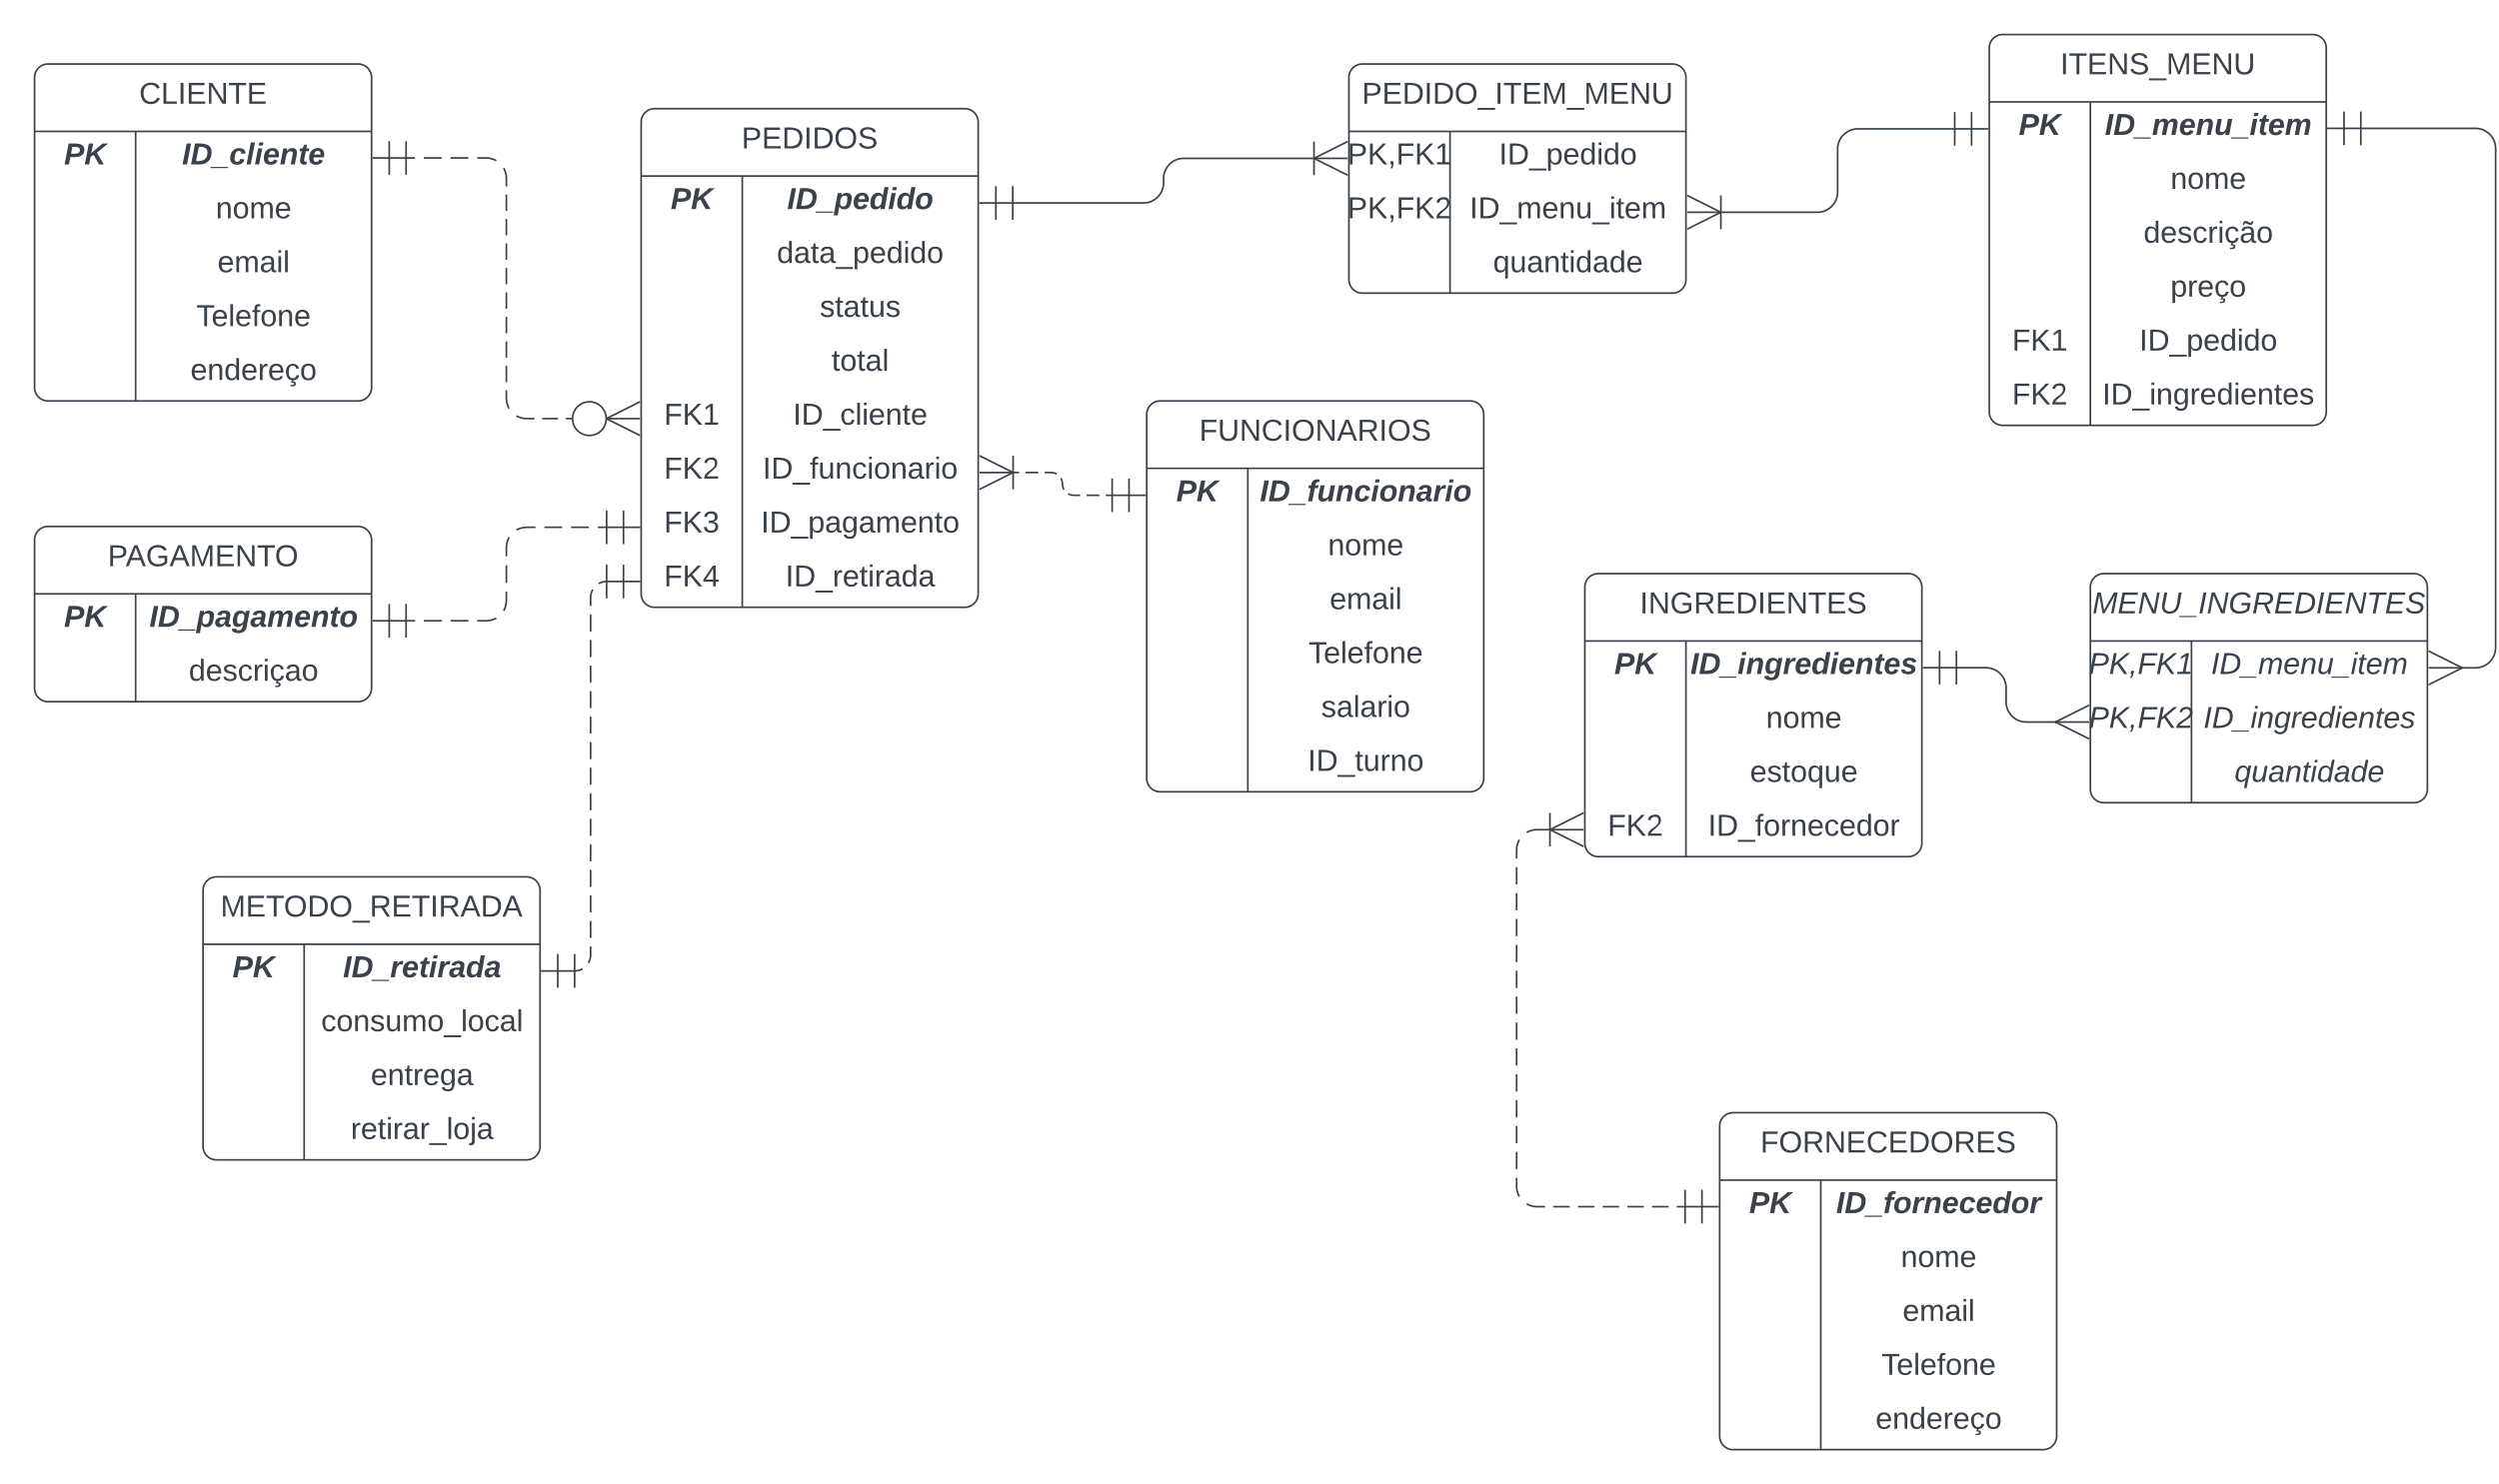 <svg xmlns="http://www.w3.org/2000/svg" xmlns:xlink="http://www.w3.org/1999/xlink" xmlns:lucid="lucid" width="1483" height="881"><g transform="translate(1940.5 -279.5)" lucid:page-tab-id="0_0"><path d="M-2000 0H0v1500h-2000z" fill="#fff"/><path d="M-1920 325.5a8 8 0 0 1 8-8h184a8 8 0 0 1 8 8v184a8 8 0 0 1-8 8h-184a8 8 0 0 1-8-8z" fill="#fff"/><path d="M-1920 325.5a8 8 0 0 1 8-8h184a8 8 0 0 1 8 8v184a8 8 0 0 1-8 8h-184a8 8 0 0 1-8-8zM-1920 357.5h200M-1860 357.5v160" stroke="#3a414a" fill="none"/><use xlink:href="#a" transform="matrix(1,0,0,1,-1910,317.492) translate(52.075 23.6)"/><use xlink:href="#b" transform="matrix(1,0,0,1,-1915,359.992) translate(12.525 17.1)"/><use xlink:href="#c" transform="matrix(1,0,0,1,-1855,359.992) translate(22.575 17.1)"/><use xlink:href="#d" transform="matrix(1,0,0,1,-1855,391.992) translate(42.525 17.1)"/><use xlink:href="#e" transform="matrix(1,0,0,1,-1855,423.992) translate(43.575 17.1)"/><use xlink:href="#f" transform="matrix(1,0,0,1,-1855,455.992) translate(31.05 17.1)"/><use xlink:href="#g" transform="matrix(1,0,0,1,-1855,487.992) translate(27.525 17.1)"/><path d="M-1560 352a8 8 0 0 1 8-8h184a8 8 0 0 1 8 8v280a8 8 0 0 1-8 8h-184a8 8 0 0 1-8-8z" fill="#fff"/><path d="M-1560 352a8 8 0 0 1 8-8h184a8 8 0 0 1 8 8v280a8 8 0 0 1-8 8h-184a8 8 0 0 1-8-8zM-1560 384h200M-1500 384v256" stroke="#3a414a" fill="none"/><use xlink:href="#h" transform="matrix(1,0,0,1,-1550,344) translate(49.55 23.6)"/><use xlink:href="#b" transform="matrix(1,0,0,1,-1555,386.5) translate(12.525 17.1)"/><use xlink:href="#i" transform="matrix(1,0,0,1,-1495,386.5) translate(21.625 17.1)"/><use xlink:href="#j" transform="matrix(1,0,0,1,-1495,418.5) translate(15.525 17.1)"/><use xlink:href="#k" transform="matrix(1,0,0,1,-1495,450.5) translate(41 17.1)"/><use xlink:href="#l" transform="matrix(1,0,0,1,-1495,482.5) translate(48.025 17.1)"/><use xlink:href="#m" transform="matrix(1,0,0,1,-1555,514.5) translate(8.525 17.1)"/><use xlink:href="#n" transform="matrix(1,0,0,1,-1495,514.5) translate(25.075 17.1)"/><use xlink:href="#o" transform="matrix(1,0,0,1,-1555,546.5) translate(8.525 17.1)"/><use xlink:href="#p" transform="matrix(1,0,0,1,-1495,546.5) translate(7.1 17.1)"/><use xlink:href="#q" transform="matrix(1,0,0,1,-1555,578.5) translate(8.525 17.1)"/><use xlink:href="#r" transform="matrix(1,0,0,1,-1495,578.5) translate(6.05 17.1)"/><use xlink:href="#s" transform="matrix(1,0,0,1,-1555,610.5) translate(8.525 17.1)"/><use xlink:href="#t" transform="matrix(1,0,0,1,-1495,610.5) translate(20.6 17.1)"/><path d="M-760 308a8 8 0 0 1 8-8h184a8 8 0 0 1 8 8v216a8 8 0 0 1-8 8h-184a8 8 0 0 1-8-8z" fill="#fff"/><path d="M-760 308a8 8 0 0 1 8-8h184a8 8 0 0 1 8 8v216a8 8 0 0 1-8 8h-184a8 8 0 0 1-8-8zM-760 340h200M-700 340v192" stroke="#3a414a" fill="none"/><use xlink:href="#u" transform="matrix(1,0,0,1,-750,300) translate(32.125 23.6)"/><use xlink:href="#b" transform="matrix(1,0,0,1,-755,342.5) translate(12.525 17.1)"/><use xlink:href="#v" transform="matrix(1,0,0,1,-695,342.5) translate(3.6 17.1)"/><use xlink:href="#d" transform="matrix(1,0,0,1,-695,374.5) translate(42.525 17.1)"/><use xlink:href="#w" transform="matrix(1,0,0,1,-695,406.5) translate(26.55 17.1)"/><use xlink:href="#x" transform="matrix(1,0,0,1,-695,438.5) translate(42.525 17.1)"/><use xlink:href="#m" transform="matrix(1,0,0,1,-755,470.5) translate(8.525 17.1)"/><use xlink:href="#y" transform="matrix(1,0,0,1,-695,470.5) translate(24.05 17.1)"/><use xlink:href="#o" transform="matrix(1,0,0,1,-755,502.5) translate(8.525 17.1)"/><use xlink:href="#z" transform="matrix(1,0,0,1,-695,502.5) translate(2.1 17.1)"/><path d="M-1260 525.5a8 8 0 0 1 8-8h184a8 8 0 0 1 8 8v216a8 8 0 0 1-8 8h-184a8 8 0 0 1-8-8z" fill="#fff"/><path d="M-1260 525.5a8 8 0 0 1 8-8h184a8 8 0 0 1 8 8v216a8 8 0 0 1-8 8h-184a8 8 0 0 1-8-8zM-1260 557.5h200M-1200 557.5v192" stroke="#3a414a" fill="none"/><use xlink:href="#A" transform="matrix(1,0,0,1,-1250,517.492) translate(21.15 23.6)"/><use xlink:href="#b" transform="matrix(1,0,0,1,-1255,559.992) translate(12.525 17.1)"/><use xlink:href="#B" transform="matrix(1,0,0,1,-1195,559.992) translate(2.175 17.1)"/><use xlink:href="#d" transform="matrix(1,0,0,1,-1195,591.992) translate(42.525 17.1)"/><use xlink:href="#e" transform="matrix(1,0,0,1,-1195,623.992) translate(43.575 17.1)"/><use xlink:href="#f" transform="matrix(1,0,0,1,-1195,655.992) translate(31.05 17.1)"/><use xlink:href="#C" transform="matrix(1,0,0,1,-1195,687.992) translate(38.575 17.1)"/><use xlink:href="#D" transform="matrix(1,0,0,1,-1195,719.992) translate(30.55 17.1)"/><path d="M-920 948a8 8 0 0 1 8-8h184a8 8 0 0 1 8 8v184a8 8 0 0 1-8 8h-184a8 8 0 0 1-8-8z" fill="#fff"/><path d="M-920 948a8 8 0 0 1 8-8h184a8 8 0 0 1 8 8v184a8 8 0 0 1-8 8h-184a8 8 0 0 1-8-8zM-920 980h200M-860 980v160" stroke="#3a414a" fill="none"/><use xlink:href="#E" transform="matrix(1,0,0,1,-910,940) translate(14.15 23.6)"/><use xlink:href="#b" transform="matrix(1,0,0,1,-915,982.5) translate(12.525 17.1)"/><use xlink:href="#F" transform="matrix(1,0,0,1,-855,982.5) translate(4.15 17.1)"/><use xlink:href="#d" transform="matrix(1,0,0,1,-855,1014.5) translate(42.525 17.1)"/><use xlink:href="#e" transform="matrix(1,0,0,1,-855,1046.5) translate(43.575 17.1)"/><use xlink:href="#f" transform="matrix(1,0,0,1,-855,1078.5) translate(31.05 17.1)"/><use xlink:href="#g" transform="matrix(1,0,0,1,-855,1110.5) translate(27.525 17.1)"/><path d="M-1000 628a8 8 0 0 1 8-8h184a8 8 0 0 1 8 8v152a8 8 0 0 1-8 8h-184a8 8 0 0 1-8-8z" fill="#fff"/><path d="M-1000 628a8 8 0 0 1 8-8h184a8 8 0 0 1 8 8v152a8 8 0 0 1-8 8h-184a8 8 0 0 1-8-8zM-1000 660h200M-940 660v128" stroke="#3a414a" fill="none"/><use xlink:href="#G" transform="matrix(1,0,0,1,-990,620) translate(22.625 23.6)"/><use xlink:href="#b" transform="matrix(1,0,0,1,-995,662.5) translate(12.525 17.1)"/><use xlink:href="#H" transform="matrix(1,0,0,1,-935,662.5) translate(-2.35 17.1)"/><use xlink:href="#d" transform="matrix(1,0,0,1,-935,694.5) translate(42.525 17.1)"/><use xlink:href="#I" transform="matrix(1,0,0,1,-935,726.5) translate(33 17.1)"/><use xlink:href="#o" transform="matrix(1,0,0,1,-995,758.5) translate(8.525 17.1)"/><use xlink:href="#J" transform="matrix(1,0,0,1,-935,758.5) translate(8.075 17.1)"/><path d="M-1699.5 373.27h5.28m5.28 0h10.55m5.3 0h10.54m5.28 0h5.28l1.88.15 1.83.44 1.75.72.53.33m4.38 4.4l.33.52.7 1.74.45 1.83.15 1.87v4.84m0 4.86v9.68m0 4.84v9.7m0 4.83v9.7m0 4.83v9.7m0 4.83v9.68m0 4.84v9.7m0 4.83v9.7m0 4.83v9.7m0 4.83V516l.15 1.88.44 1.83.7 1.75.34.53m4.38 4.38l.53.33 1.74.7 1.82.45 1.88.15h4.67m4.66 0h9.34m4.66 0h4.67" stroke="#3a414a" fill="none"/><path d="M-1709.5 383.27v-20M-1719.5 373.27h20M-1699.5 383.27v-20" stroke="#3a414a" fill="#fff"/><path d="M-1560.72 538l-20-10 20-10" stroke="#3a414a" fill="#fff" fill-opacity="0"/><path d="M-1560.72 528h-20M-1580.72 528c0 5.52-4.48 10-10 10-5.53 0-10-4.48-10-10s4.47-10 10-10c5.52 0 10 4.48 10 10" stroke="#3a414a" fill="#fff"/><path d="M-940.5 995.78h-4.9m-4.88 0h-9.78m-4.88 0h-9.78m-4.9 0h-9.77m-4.88 0h-9.77m-4.9 0h-9.77m-4.9 0h-4.88l-1.88-.15-1.83-.44-1.75-.73-.53-.33m-4.38-4.38l-.33-.53-.7-1.74-.45-1.84-.15-1.88v-5.12m0-5.13V963.3m0-5.13v-10.25m0-5.12v-10.25m0-5.12V917.2m0-5.14v-10.24m0-5.12v-10.25m0-5.12v-10.25m0-5.12v-10.24m0-5.13v-10.25m0-5.12v-10.25m0-5.12V809.6m0-5.1v-10.25m0-5.13V784l.15-1.88.44-1.83.7-1.75.34-.53m4.38-4.38l.53-.33 1.74-.7 1.82-.45 1.88-.15h8" stroke="#3a414a" fill="none"/><path d="M-930.5 985.78v20M-920.5 995.78h-20M-940.5 985.78v20" stroke="#3a414a" fill="#fff"/><path d="M-1000.72 782l-20-10 20-10" stroke="#3a414a" fill="#fff" fill-opacity="0"/><path d="M-1000.72 772h-20M-1020.72 762v20" stroke="#3a414a" fill="#fff"/><path d="M-1280.5 573.5h-3.8m-3.8 0h-7.57m-3.8 0h-3.78l-1.06-.1-1.04-.24-.98-.4-.3-.2m-2.46-2.45l-.2-.3-.4-.97-.24-1.03-.08-1.05-.08-1.06-.25-1.04-.4-.98-.2-.3m-2.45-2.46l-.3-.18-.98-.4-1.03-.26-1.05-.08h-3.8m-3.78 0h-7.6m-3.78 0h-3.8" stroke="#3a414a" fill="none"/><path d="M-1270.5 563.5v20M-1260.5 573.5h-20M-1280.5 563.5v20" stroke="#3a414a" fill="#fff"/><path d="M-1359.28 550l20 10-20 10" stroke="#3a414a" fill="#fff" fill-opacity="0"/><path d="M-1359.28 560h20M-1339.28 570v-20" stroke="#3a414a" fill="#fff"/><path d="M-1140 325.5a8 8 0 0 1 8-8h184a8 8 0 0 1 8 8v120a8 8 0 0 1-8 8h-184a8 8 0 0 1-8-8z" fill="#fff"/><path d="M-1140 325.5a8 8 0 0 1 8-8h184a8 8 0 0 1 8 8v120a8 8 0 0 1-8 8h-184a8 8 0 0 1-8-8zM-1140 357.5h200M-1080 357.5v96" stroke="#3a414a" fill="none"/><use xlink:href="#K" transform="matrix(1,0,0,1,-1130,317.492) translate(-2.325 23.6)"/><use xlink:href="#L" transform="matrix(1,0,0,1,-1135,359.992) translate(-5.975 17.1)"/><use xlink:href="#M" transform="matrix(1,0,0,1,-1075,359.992) translate(24.05 17.1)"/><use xlink:href="#N" transform="matrix(1,0,0,1,-1135,391.992) translate(-5.975 17.1)"/><use xlink:href="#O" transform="matrix(1,0,0,1,-1075,391.992) translate(6.6 17.1)"/><use xlink:href="#P" transform="matrix(1,0,0,1,-1075,423.992) translate(20.525 17.1)"/><path d="M-1339.5 400h77.5a12 12 0 0 0 12-12v-2.5a12 12 0 0 1 12-12h77.5" stroke="#3a414a" fill="none"/><path d="M-1349.5 410v-20M-1359.5 400h20M-1339.5 410v-20" stroke="#3a414a" fill="#fff"/><path d="M-1140.72 383.5l-20-10 20-10" stroke="#3a414a" fill="#fff" fill-opacity="0"/><path d="M-1140.72 373.5h-20M-1160.72 363.5v20" stroke="#3a414a" fill="#fff"/><path d="M-780.5 356H-838a12 12 0 0 0-12 12v25.5a12 12 0 0 1-12 12h-57.5" stroke="#3a414a" fill="none"/><path d="M-770.5 346v20M-760.5 356h-20M-780.5 346v20" stroke="#3a414a" fill="#fff"/><path d="M-939.28 395.5l20 10-20 10" stroke="#3a414a" fill="#fff" fill-opacity="0"/><path d="M-939.28 405.5h20M-919.28 415.5v-20" stroke="#3a414a" fill="#fff"/><path d="M-1820 808a8 8 0 0 1 8-8h184a8 8 0 0 1 8 8v152a8 8 0 0 1-8 8h-184a8 8 0 0 1-8-8z" fill="#fff"/><path d="M-1820 808a8 8 0 0 1 8-8h184a8 8 0 0 1 8 8v152a8 8 0 0 1-8 8h-184a8 8 0 0 1-8-8zM-1820 840h200M-1760 840v128" stroke="#3a414a" fill="none"/><use xlink:href="#Q" transform="matrix(1,0,0,1,-1810,800) translate(0.35 23.6)"/><use xlink:href="#b" transform="matrix(1,0,0,1,-1815,842.5) translate(12.525 17.1)"/><use xlink:href="#R" transform="matrix(1,0,0,1,-1755,842.5) translate(18.075 17.1)"/><use xlink:href="#S" transform="matrix(1,0,0,1,-1755,874.5) translate(5.075 17.1)"/><use xlink:href="#T" transform="matrix(1,0,0,1,-1755,906.5) translate(34.525 17.1)"/><use xlink:href="#U" transform="matrix(1,0,0,1,-1755,938.5) translate(22.65 17.1)"/><path d="M-1920 600a8 8 0 0 1 8-8h184a8 8 0 0 1 8 8v88a8 8 0 0 1-8 8h-184a8 8 0 0 1-8-8z" fill="#fff"/><path d="M-1920 600a8 8 0 0 1 8-8h184a8 8 0 0 1 8 8v88a8 8 0 0 1-8 8h-184a8 8 0 0 1-8-8zM-1920 632h200M-1860 632v64" stroke="#3a414a" fill="none"/><use xlink:href="#V" transform="matrix(1,0,0,1,-1910,592) translate(33.425 23.6)"/><use xlink:href="#b" transform="matrix(1,0,0,1,-1915,634.5) translate(12.525 17.1)"/><use xlink:href="#W" transform="matrix(1,0,0,1,-1855,634.5) translate(3.15 17.1)"/><use xlink:href="#X" transform="matrix(1,0,0,1,-1855,666.5) translate(26.55 17.1)"/><path d="M-1699.5 648h5.28m5.28 0h10.55m5.3 0h10.54m5.28 0h5.28l1.88-.15 1.83-.44 1.75-.7.53-.34m4.38-4.38l.33-.53.7-1.74.45-1.82.15-1.88v-5.25m0-5.25V615m0-5.25v-5.25l.15-1.88.44-1.83.7-1.75.34-.53m4.38-4.38l.53-.33 1.74-.7 1.82-.45 1.88-.15h5.28m5.28 0h10.55m5.3 0h10.54m5.28 0h5.28" stroke="#3a414a" fill="none"/><path d="M-1709.5 658v-20M-1719.5 648h20M-1699.5 658v-20M-1570.5 582.5v20M-1560.5 592.5h-20M-1580.5 582.5v20" stroke="#3a414a" fill="#fff"/><path d="M-1580.5 624.66l-1.5.12-1.44.35-1.37.57-.44.25m-3.46 3.47l-.26.43-.58 1.37-.34 1.45-.12 1.5v5.04m0 5.06v10.1m0 5.06v10.1m0 5.06v10.1m0 5.06v10.1m0 5.05V715m0 5.05v10.1m0 5.06v10.1m0 5.07v10.1m0 5.05v10.1m0 5.06v10.1m0 5.06v10.1m0 5.05v10.1m0 5.05v10.1m0 5.06v5.06l-.12 1.5-.35 1.44-.57 1.37-.26.43m-3.46 3.47l-.43.25-1.36.57-1.45.34-1.5.12" stroke="#3a414a" fill="none"/><path d="M-1570.5 614.66v20M-1560.5 624.66h-20M-1580.5 614.66v20M-1609.5 865.86v-20M-1619.5 855.86h20M-1599.5 865.86v-20" stroke="#3a414a" fill="#fff"/><path d="M-700 628a8 8 0 0 1 8-8h184a8 8 0 0 1 8 8v120a8 8 0 0 1-8 8h-184a8 8 0 0 1-8-8z" fill="#fff"/><path d="M-700 628a8 8 0 0 1 8-8h184a8 8 0 0 1 8 8v120a8 8 0 0 1-8 8h-184a8 8 0 0 1-8-8zM-700 660h200M-640 660v96" stroke="#3a414a" fill="none"/><use xlink:href="#Y" transform="matrix(1,0,0,1,-690,620) translate(-8.8 23.6)"/><use xlink:href="#Z" transform="matrix(1,0,0,1,-695,662.5) translate(-5.975 17.1)"/><use xlink:href="#aa" transform="matrix(1,0,0,1,-635,662.5) translate(6.6 17.1)"/><use xlink:href="#ab" transform="matrix(1,0,0,1,-695,694.5) translate(-5.975 17.1)"/><use xlink:href="#ac" transform="matrix(1,0,0,1,-635,694.5) translate(2.1 17.1)"/><use xlink:href="#ad" transform="matrix(1,0,0,1,-635,726.5) translate(20.525 17.1)"/><path d="M-779.5 675.86h17.5a12 12 0 0 1 12 12v8.24a12 12 0 0 0 12 12h18.1" stroke="#3a414a" fill="none"/><path d="M-789.5 685.86v-20M-799.5 675.86h20M-779.5 685.86v-20" stroke="#3a414a" fill="#fff"/><path d="M-700.72 718.1l-20-10 20-10" stroke="#3a414a" fill="#fff" fill-opacity="0"/><path d="M-700.72 708.1h-20" stroke="#3a414a" fill="#fff"/><path d="M-539.5 355.7h68a12 12 0 0 1 12 12v296.24a12 12 0 0 1-12 12h-8.6" stroke="#3a414a" fill="none"/><path d="M-549.5 365.7v-20M-559.5 355.7h20M-539.5 365.7v-20" stroke="#3a414a" fill="#fff"/><path d="M-499.28 665.94l20 10-20 10" stroke="#3a414a" fill="#fff" fill-opacity="0"/><path d="M-499.28 675.94h20" stroke="#3a414a" fill="#fff"/><defs><path fill="#3a414a" d="M212-179c-10-28-35-45-73-45-59 0-87 40-87 99 0 60 29 101 89 101 43 0 62-24 78-52l27 14C228-24 195 4 139 4 59 4 22-46 18-125c-6-104 99-153 187-111 19 9 31 26 39 46" id="ae"/><path fill="#3a414a" d="M30 0v-248h33v221h125V0H30" id="af"/><path fill="#3a414a" d="M33 0v-248h34V0H33" id="ag"/><path fill="#3a414a" d="M30 0v-248h187v28H63v79h144v27H63v87h162V0H30" id="ah"/><path fill="#3a414a" d="M190 0L58-211 59 0H30v-248h39L202-35l-2-213h31V0h-41" id="ai"/><path fill="#3a414a" d="M127-220V0H93v-220H8v-28h204v28h-85" id="aj"/><g id="a"><use transform="matrix(0.05,0,0,0.05,0,0)" xlink:href="#ae"/><use transform="matrix(0.05,0,0,0.05,12.95,0)" xlink:href="#af"/><use transform="matrix(0.05,0,0,0.05,22.95,0)" xlink:href="#ag"/><use transform="matrix(0.05,0,0,0.05,27.95,0)" xlink:href="#ah"/><use transform="matrix(0.05,0,0,0.05,39.95,0)" xlink:href="#ai"/><use transform="matrix(0.05,0,0,0.05,52.9,0)" xlink:href="#aj"/><use transform="matrix(0.05,0,0,0.05,63.85,0)" xlink:href="#ah"/></g><path fill="#3a414a" d="M241-173c-1 82-78 91-166 86L58 0H6l48-248c87 0 188-12 187 75zm-53 2c0-43-48-36-90-36l-15 80c50 0 105 7 105-44" id="ak"/><path fill="#3a414a" d="M175 0l-63-112-37 21L58 0H6l48-248h52L83-135l134-113h65L150-139 232 0h-57" id="al"/><g id="b"><use transform="matrix(0.05,0,0,0.05,0,0)" xlink:href="#ak"/><use transform="matrix(0.05,0,0,0.05,12,0)" xlink:href="#al"/></g><path fill="#3a414a" d="M6 0l48-248h52L58 0H6" id="am"/><path fill="#3a414a" d="M250-142C247-53 197 0 108 0H6l48-248c105-5 200 3 196 106zm-49 2c1-57-42-72-103-68L66-40c84 6 135-22 135-100" id="an"/><path fill="#3a414a" d="M-21 44V30h207v14H-21" id="ao"/><path fill="#3a414a" d="M67-101c-8 29-7 73 27 71 23-2 32-16 39-37l48 9C170-19 141 4 91 4 36 4 7-28 12-86c6-75 61-124 140-103 26 7 40 29 43 59l-50 4c-1-20-9-34-29-34-35 0-41 29-49 59" id="ap"/><path fill="#3a414a" d="M6 0l51-261h49L55 0H6" id="aq"/><path fill="#3a414a" d="M50-224l7-37h49l-7 37H50zM6 0l37-190h49L55 0H6" id="ar"/><path fill="#3a414a" d="M114-194c63-2 87 48 72 110H63c-3 28 1 55 31 54 21-1 32-13 37-29l44 13C160-14 137 4 91 4 41 4 11-22 11-73c0-71 33-119 103-121zm30 77c14-47-50-61-67-22-3 6-6 13-8 22h75" id="as"/><path fill="#3a414a" d="M151-194c95 0 34 128 28 194h-49l25-134c0-29-45-25-59-9C67-111 69-48 56 0H6l36-190h47l-4 32c15-20 33-36 66-36" id="at"/><path fill="#3a414a" d="M72-63c-8 23 5 39 32 30L98-1C54 14 12-6 23-64l18-93H15l7-33h28l24-45h31l-8 45h35l-6 33H90" id="au"/><g id="c"><use transform="matrix(0.05,0,0,0.05,0,0)" xlink:href="#am"/><use transform="matrix(0.05,0,0,0.05,5,0)" xlink:href="#an"/><use transform="matrix(0.05,0,0,0.05,17.95,0)" xlink:href="#ao"/><use transform="matrix(0.05,0,0,0.05,27.95,0)" xlink:href="#ap"/><use transform="matrix(0.05,0,0,0.05,37.95,0)" xlink:href="#aq"/><use transform="matrix(0.05,0,0,0.05,42.95,0)" xlink:href="#ar"/><use transform="matrix(0.05,0,0,0.05,47.95,0)" xlink:href="#as"/><use transform="matrix(0.05,0,0,0.05,57.95,0)" xlink:href="#at"/><use transform="matrix(0.05,0,0,0.05,68.9,0)" xlink:href="#au"/><use transform="matrix(0.05,0,0,0.05,74.85,0)" xlink:href="#as"/></g><path fill="#3a414a" d="M117-194c89-4 53 116 60 194h-32v-121c0-31-8-49-39-48C34-167 62-67 57 0H25l-1-190h30c1 10-1 24 2 32 11-22 29-35 61-36" id="av"/><path fill="#3a414a" d="M100-194c62-1 85 37 85 99 1 63-27 99-86 99S16-35 15-95c0-66 28-99 85-99zM99-20c44 1 53-31 53-75 0-43-8-75-51-75s-53 32-53 75 10 74 51 75" id="aw"/><path fill="#3a414a" d="M210-169c-67 3-38 105-44 169h-31v-121c0-29-5-50-35-48C34-165 62-65 56 0H25l-1-190h30c1 10-1 24 2 32 10-44 99-50 107 0 11-21 27-35 58-36 85-2 47 119 55 194h-31v-121c0-29-5-49-35-48" id="ax"/><path fill="#3a414a" d="M100-194c63 0 86 42 84 106H49c0 40 14 67 53 68 26 1 43-12 49-29l28 8c-11 28-37 45-77 45C44 4 14-33 15-96c1-61 26-98 85-98zm52 81c6-60-76-77-97-28-3 7-6 17-6 28h103" id="ay"/><g id="d"><use transform="matrix(0.05,0,0,0.05,0,0)" xlink:href="#av"/><use transform="matrix(0.05,0,0,0.05,10,0)" xlink:href="#aw"/><use transform="matrix(0.05,0,0,0.05,20,0)" xlink:href="#ax"/><use transform="matrix(0.05,0,0,0.05,34.95,0)" xlink:href="#ay"/></g><path fill="#3a414a" d="M141-36C126-15 110 5 73 4 37 3 15-17 15-53c-1-64 63-63 125-63 3-35-9-54-41-54-24 1-41 7-42 31l-33-3c5-37 33-52 76-52 45 0 72 20 72 64v82c-1 20 7 32 28 27v20c-31 9-61-2-59-35zM48-53c0 20 12 33 32 33 41-3 63-29 60-74-43 2-92-5-92 41" id="az"/><path fill="#3a414a" d="M24-231v-30h32v30H24zM24 0v-190h32V0H24" id="aA"/><path fill="#3a414a" d="M24 0v-261h32V0H24" id="aB"/><g id="e"><use transform="matrix(0.05,0,0,0.05,0,0)" xlink:href="#ay"/><use transform="matrix(0.05,0,0,0.05,10,0)" xlink:href="#ax"/><use transform="matrix(0.05,0,0,0.05,24.95,0)" xlink:href="#az"/><use transform="matrix(0.05,0,0,0.05,34.95,0)" xlink:href="#aA"/><use transform="matrix(0.05,0,0,0.05,38.9,0)" xlink:href="#aB"/></g><path fill="#3a414a" d="M101-234c-31-9-42 10-38 44h38v23H63V0H32v-167H5v-23h27c-7-52 17-82 69-68v24" id="aC"/><g id="f"><use transform="matrix(0.05,0,0,0.05,0,0)" xlink:href="#aj"/><use transform="matrix(0.05,0,0,0.05,8.95,0)" xlink:href="#ay"/><use transform="matrix(0.05,0,0,0.05,18.95,0)" xlink:href="#aB"/><use transform="matrix(0.05,0,0,0.05,22.9,0)" xlink:href="#ay"/><use transform="matrix(0.05,0,0,0.05,32.9,0)" xlink:href="#aC"/><use transform="matrix(0.05,0,0,0.05,37.9,0)" xlink:href="#aw"/><use transform="matrix(0.05,0,0,0.05,47.9,0)" xlink:href="#av"/><use transform="matrix(0.05,0,0,0.05,57.9,0)" xlink:href="#ay"/></g><path fill="#3a414a" d="M85-194c31 0 48 13 60 33l-1-100h32l1 261h-30c-2-10 0-23-3-31C134-8 116 4 85 4 32 4 16-35 15-94c0-66 23-100 70-100zm9 24c-40 0-46 34-46 75 0 40 6 74 45 74 42 0 51-32 51-76 0-42-9-74-50-73" id="aD"/><path fill="#3a414a" d="M114-163C36-179 61-72 57 0H25l-1-190h30c1 12-1 29 2 39 6-27 23-49 58-41v29" id="aE"/><path fill="#3a414a" d="M96-169c-40 0-48 33-48 73s9 75 48 75c24 0 41-14 43-38l32 2c-6 37-31 61-74 61-59 0-76-41-82-99-10-93 101-131 147-64 4 7 5 14 7 22l-32 3c-4-21-16-35-41-35zm3 187c19-1 33 8 33 26 0 31-30 33-64 32V58c18 2 39 4 41-13 1-15-18-13-34-13L87 0h19" id="aF"/><g id="g"><use transform="matrix(0.05,0,0,0.05,0,0)" xlink:href="#ay"/><use transform="matrix(0.05,0,0,0.05,10,0)" xlink:href="#av"/><use transform="matrix(0.05,0,0,0.05,20,0)" xlink:href="#aD"/><use transform="matrix(0.05,0,0,0.05,30,0)" xlink:href="#ay"/><use transform="matrix(0.05,0,0,0.05,40,0)" xlink:href="#aE"/><use transform="matrix(0.05,0,0,0.05,45.95,0)" xlink:href="#ay"/><use transform="matrix(0.05,0,0,0.05,55.95,0)" xlink:href="#aF"/><use transform="matrix(0.05,0,0,0.05,64.95,0)" xlink:href="#aw"/></g><path fill="#3a414a" d="M30-248c87 1 191-15 191 75 0 78-77 80-158 76V0H30v-248zm33 125c57 0 124 11 124-50 0-59-68-47-124-48v98" id="aG"/><path fill="#3a414a" d="M30-248c118-7 216 8 213 122C240-48 200 0 122 0H30v-248zM63-27c89 8 146-16 146-99s-60-101-146-95v194" id="aH"/><path fill="#3a414a" d="M140-251c81 0 123 46 123 126C263-46 219 4 140 4 59 4 17-45 17-125s42-126 123-126zm0 227c63 0 89-41 89-101s-29-99-89-99c-61 0-89 39-89 99S79-25 140-24" id="aI"/><path fill="#3a414a" d="M185-189c-5-48-123-54-124 2 14 75 158 14 163 119 3 78-121 87-175 55-17-10-28-26-33-46l33-7c5 56 141 63 141-1 0-78-155-14-162-118-5-82 145-84 179-34 5 7 8 16 11 25" id="aJ"/><g id="h"><use transform="matrix(0.05,0,0,0.05,0,0)" xlink:href="#aG"/><use transform="matrix(0.05,0,0,0.05,12,0)" xlink:href="#ah"/><use transform="matrix(0.05,0,0,0.05,24,0)" xlink:href="#aH"/><use transform="matrix(0.05,0,0,0.05,36.95,0)" xlink:href="#ag"/><use transform="matrix(0.05,0,0,0.05,41.95,0)" xlink:href="#aH"/><use transform="matrix(0.05,0,0,0.05,54.9,0)" xlink:href="#aI"/><use transform="matrix(0.05,0,0,0.05,68.9,0)" xlink:href="#aJ"/></g><path fill="#3a414a" d="M156-122c2-23-7-37-28-37-47 0-58 44-58 89 0 24 12 40 36 40 43 0 47-49 50-92zM-8 75l50-265h48c0 10-3 24-3 30 22-50 127-45 121 29-6 73-21 135-92 135-29 0-46-14-55-35L41 75H-8" id="aK"/><path fill="#3a414a" d="M132-28C118-9 101 4 69 4 30 4 10-23 10-62c0-70 24-129 92-132 31-1 47 14 56 35l19-102h49L179 0h-49zM62-69c0 22 7 39 29 39 45-2 54-45 57-90 2-27-10-40-33-40-44 0-53 48-53 91" id="aL"/><path fill="#3a414a" d="M124-194c51 0 84 22 84 74C207-44 167 4 94 4 43 4 11-23 11-74c0-74 41-120 113-120zM99-30c46 0 58-42 58-86 0-27-11-44-37-44-44 0-55 40-57 84-1 27 10 45 36 46" id="aM"/><g id="i"><use transform="matrix(0.05,0,0,0.05,0,0)" xlink:href="#am"/><use transform="matrix(0.05,0,0,0.05,5,0)" xlink:href="#an"/><use transform="matrix(0.05,0,0,0.05,17.95,0)" xlink:href="#ao"/><use transform="matrix(0.05,0,0,0.05,27.95,0)" xlink:href="#aK"/><use transform="matrix(0.05,0,0,0.05,38.9,0)" xlink:href="#as"/><use transform="matrix(0.05,0,0,0.05,48.9,0)" xlink:href="#aL"/><use transform="matrix(0.05,0,0,0.05,59.85,0)" xlink:href="#ar"/><use transform="matrix(0.05,0,0,0.05,64.85,0)" xlink:href="#aL"/><use transform="matrix(0.05,0,0,0.05,75.8,0)" xlink:href="#aM"/></g><path fill="#3a414a" d="M59-47c-2 24 18 29 38 22v24C64 9 27 4 27-40v-127H5v-23h24l9-43h21v43h35v23H59v120" id="aN"/><path fill="#3a414a" d="M-5 72V49h209v23H-5" id="aO"/><path fill="#3a414a" d="M115-194c55 1 70 41 70 98S169 2 115 4C84 4 66-9 55-30l1 105H24l-1-265h31l2 30c10-21 28-34 59-34zm-8 174c40 0 45-34 45-75s-6-73-45-74c-42 0-51 32-51 76 0 43 10 73 51 73" id="aP"/><g id="j"><use transform="matrix(0.05,0,0,0.05,0,0)" xlink:href="#aD"/><use transform="matrix(0.05,0,0,0.05,10,0)" xlink:href="#az"/><use transform="matrix(0.05,0,0,0.05,20,0)" xlink:href="#aN"/><use transform="matrix(0.05,0,0,0.05,25,0)" xlink:href="#az"/><use transform="matrix(0.05,0,0,0.05,35,0)" xlink:href="#aO"/><use transform="matrix(0.05,0,0,0.05,45,0)" xlink:href="#aP"/><use transform="matrix(0.05,0,0,0.05,55,0)" xlink:href="#ay"/><use transform="matrix(0.05,0,0,0.05,65,0)" xlink:href="#aD"/><use transform="matrix(0.05,0,0,0.05,75,0)" xlink:href="#aA"/><use transform="matrix(0.05,0,0,0.05,78.95,0)" xlink:href="#aD"/><use transform="matrix(0.05,0,0,0.05,88.95,0)" xlink:href="#aw"/></g><path fill="#3a414a" d="M135-143c-3-34-86-38-87 0 15 53 115 12 119 90S17 21 10-45l28-5c4 36 97 45 98 0-10-56-113-15-118-90-4-57 82-63 122-42 12 7 21 19 24 35" id="aQ"/><path fill="#3a414a" d="M84 4C-5 8 30-112 23-190h32v120c0 31 7 50 39 49 72-2 45-101 50-169h31l1 190h-30c-1-10 1-25-2-33-11 22-28 36-60 37" id="aR"/><g id="k"><use transform="matrix(0.05,0,0,0.05,0,0)" xlink:href="#aQ"/><use transform="matrix(0.05,0,0,0.05,9,0)" xlink:href="#aN"/><use transform="matrix(0.05,0,0,0.05,14,0)" xlink:href="#az"/><use transform="matrix(0.05,0,0,0.05,24,0)" xlink:href="#aN"/><use transform="matrix(0.05,0,0,0.05,29,0)" xlink:href="#aR"/><use transform="matrix(0.05,0,0,0.05,39,0)" xlink:href="#aQ"/></g><g id="l"><use transform="matrix(0.05,0,0,0.05,0,0)" xlink:href="#aN"/><use transform="matrix(0.05,0,0,0.05,5,0)" xlink:href="#aw"/><use transform="matrix(0.05,0,0,0.05,15,0)" xlink:href="#aN"/><use transform="matrix(0.05,0,0,0.05,20,0)" xlink:href="#az"/><use transform="matrix(0.05,0,0,0.05,30,0)" xlink:href="#aB"/></g><path fill="#3a414a" d="M63-220v92h138v28H63V0H30v-248h175v28H63" id="aS"/><path fill="#3a414a" d="M194 0L95-120 63-95V0H30v-248h33v124l119-124h40L117-140 236 0h-42" id="aT"/><path fill="#3a414a" d="M27 0v-27h64v-190l-56 39v-29l58-41h29v221h61V0H27" id="aU"/><g id="m"><use transform="matrix(0.05,0,0,0.05,0,0)" xlink:href="#aS"/><use transform="matrix(0.05,0,0,0.05,10.95,0)" xlink:href="#aT"/><use transform="matrix(0.05,0,0,0.05,22.95,0)" xlink:href="#aU"/></g><path fill="#3a414a" d="M96-169c-40 0-48 33-48 73s9 75 48 75c24 0 41-14 43-38l32 2c-6 37-31 61-74 61-59 0-76-41-82-99-10-93 101-131 147-64 4 7 5 14 7 22l-32 3c-4-21-16-35-41-35" id="aV"/><g id="n"><use transform="matrix(0.05,0,0,0.05,0,0)" xlink:href="#ag"/><use transform="matrix(0.05,0,0,0.05,5,0)" xlink:href="#aH"/><use transform="matrix(0.05,0,0,0.05,17.95,0)" xlink:href="#aO"/><use transform="matrix(0.05,0,0,0.05,27.95,0)" xlink:href="#aV"/><use transform="matrix(0.05,0,0,0.05,36.95,0)" xlink:href="#aB"/><use transform="matrix(0.05,0,0,0.05,40.9,0)" xlink:href="#aA"/><use transform="matrix(0.05,0,0,0.05,44.85,0)" xlink:href="#ay"/><use transform="matrix(0.05,0,0,0.05,54.85,0)" xlink:href="#av"/><use transform="matrix(0.05,0,0,0.05,64.85,0)" xlink:href="#aN"/><use transform="matrix(0.05,0,0,0.05,69.85,0)" xlink:href="#ay"/></g><path fill="#3a414a" d="M101-251c82-7 93 87 43 132L82-64C71-53 59-42 53-27h129V0H18c2-99 128-94 128-182 0-28-16-43-45-43s-46 15-49 41l-32-3c6-41 34-60 81-64" id="aW"/><g id="o"><use transform="matrix(0.05,0,0,0.05,0,0)" xlink:href="#aS"/><use transform="matrix(0.05,0,0,0.05,10.95,0)" xlink:href="#aT"/><use transform="matrix(0.05,0,0,0.05,22.95,0)" xlink:href="#aW"/></g><g id="p"><use transform="matrix(0.05,0,0,0.05,0,0)" xlink:href="#ag"/><use transform="matrix(0.05,0,0,0.05,5,0)" xlink:href="#aH"/><use transform="matrix(0.05,0,0,0.05,17.95,0)" xlink:href="#aO"/><use transform="matrix(0.05,0,0,0.05,27.95,0)" xlink:href="#aC"/><use transform="matrix(0.05,0,0,0.05,32.95,0)" xlink:href="#aR"/><use transform="matrix(0.05,0,0,0.05,42.95,0)" xlink:href="#av"/><use transform="matrix(0.05,0,0,0.05,52.95,0)" xlink:href="#aV"/><use transform="matrix(0.05,0,0,0.05,61.95,0)" xlink:href="#aA"/><use transform="matrix(0.05,0,0,0.05,65.9,0)" xlink:href="#aw"/><use transform="matrix(0.05,0,0,0.05,75.9,0)" xlink:href="#av"/><use transform="matrix(0.05,0,0,0.05,85.9,0)" xlink:href="#az"/><use transform="matrix(0.05,0,0,0.05,95.9,0)" xlink:href="#aE"/><use transform="matrix(0.05,0,0,0.05,101.85,0)" xlink:href="#aA"/><use transform="matrix(0.05,0,0,0.05,105.8,0)" xlink:href="#aw"/></g><path fill="#3a414a" d="M126-127c33 6 58 20 58 59 0 88-139 92-164 29-3-8-5-16-6-25l32-3c6 27 21 44 54 44 32 0 52-15 52-46 0-38-36-46-79-43v-28c39 1 72-4 72-42 0-27-17-43-46-43-28 0-47 15-49 41l-32-3c6-42 35-63 81-64 48-1 79 21 79 65 0 36-21 52-52 59" id="aX"/><g id="q"><use transform="matrix(0.05,0,0,0.05,0,0)" xlink:href="#aS"/><use transform="matrix(0.05,0,0,0.05,10.95,0)" xlink:href="#aT"/><use transform="matrix(0.05,0,0,0.05,22.95,0)" xlink:href="#aX"/></g><path fill="#3a414a" d="M177-190C167-65 218 103 67 71c-23-6-38-20-44-43l32-5c15 47 100 32 89-28v-30C133-14 115 1 83 1 29 1 15-40 15-95c0-56 16-97 71-98 29-1 48 16 59 35 1-10 0-23 2-32h30zM94-22c36 0 50-32 50-73 0-42-14-75-50-75-39 0-46 34-46 75s6 73 46 73" id="aY"/><g id="r"><use transform="matrix(0.05,0,0,0.05,0,0)" xlink:href="#ag"/><use transform="matrix(0.05,0,0,0.05,5,0)" xlink:href="#aH"/><use transform="matrix(0.05,0,0,0.05,17.95,0)" xlink:href="#aO"/><use transform="matrix(0.05,0,0,0.05,27.95,0)" xlink:href="#aP"/><use transform="matrix(0.05,0,0,0.05,37.95,0)" xlink:href="#az"/><use transform="matrix(0.05,0,0,0.05,47.95,0)" xlink:href="#aY"/><use transform="matrix(0.05,0,0,0.05,57.95,0)" xlink:href="#az"/><use transform="matrix(0.05,0,0,0.05,67.95,0)" xlink:href="#ax"/><use transform="matrix(0.05,0,0,0.05,82.9,0)" xlink:href="#ay"/><use transform="matrix(0.05,0,0,0.05,92.9,0)" xlink:href="#av"/><use transform="matrix(0.05,0,0,0.05,102.9,0)" xlink:href="#aN"/><use transform="matrix(0.05,0,0,0.05,107.9,0)" xlink:href="#aw"/></g><path fill="#3a414a" d="M155-56V0h-30v-56H8v-25l114-167h33v167h35v25h-35zm-30-156c-27 46-58 90-88 131h88v-131" id="aZ"/><g id="s"><use transform="matrix(0.05,0,0,0.05,0,0)" xlink:href="#aS"/><use transform="matrix(0.05,0,0,0.05,10.95,0)" xlink:href="#aT"/><use transform="matrix(0.05,0,0,0.05,22.95,0)" xlink:href="#aZ"/></g><g id="t"><use transform="matrix(0.05,0,0,0.05,0,0)" xlink:href="#ag"/><use transform="matrix(0.05,0,0,0.05,5,0)" xlink:href="#aH"/><use transform="matrix(0.05,0,0,0.05,17.95,0)" xlink:href="#aO"/><use transform="matrix(0.05,0,0,0.05,27.95,0)" xlink:href="#aE"/><use transform="matrix(0.05,0,0,0.05,33.9,0)" xlink:href="#ay"/><use transform="matrix(0.05,0,0,0.05,43.9,0)" xlink:href="#aN"/><use transform="matrix(0.05,0,0,0.05,48.9,0)" xlink:href="#aA"/><use transform="matrix(0.05,0,0,0.05,52.85,0)" xlink:href="#aE"/><use transform="matrix(0.05,0,0,0.05,58.8,0)" xlink:href="#az"/><use transform="matrix(0.05,0,0,0.05,68.8,0)" xlink:href="#aD"/><use transform="matrix(0.05,0,0,0.05,78.8,0)" xlink:href="#az"/></g><path fill="#3a414a" d="M240 0l2-218c-23 76-54 145-80 218h-23L58-218 59 0H30v-248h44l77 211c21-75 51-140 76-211h43V0h-30" id="ba"/><path fill="#3a414a" d="M232-93c-1 65-40 97-104 97C67 4 28-28 28-90v-158h33c8 89-33 224 67 224 102 0 64-133 71-224h33v155" id="bb"/><g id="u"><use transform="matrix(0.05,0,0,0.05,0,0)" xlink:href="#ag"/><use transform="matrix(0.05,0,0,0.05,5,0)" xlink:href="#aj"/><use transform="matrix(0.05,0,0,0.05,15.95,0)" xlink:href="#ah"/><use transform="matrix(0.05,0,0,0.05,27.95,0)" xlink:href="#ai"/><use transform="matrix(0.05,0,0,0.05,40.9,0)" xlink:href="#aJ"/><use transform="matrix(0.05,0,0,0.05,52.9,0)" xlink:href="#aO"/><use transform="matrix(0.05,0,0,0.05,62.9,0)" xlink:href="#ba"/><use transform="matrix(0.05,0,0,0.05,77.85,0)" xlink:href="#ah"/><use transform="matrix(0.05,0,0,0.05,89.85,0)" xlink:href="#ai"/><use transform="matrix(0.05,0,0,0.05,102.8,0)" xlink:href="#bb"/></g><path fill="#3a414a" d="M255-194c90 0 29 129 24 194h-49l25-136c-7-39-53-14-60 9-12 38-18 85-28 127h-49l25-136c2-29-39-23-50-7C69-108 68-47 56 0H6l36-190h48c-1 10-6 24-4 32 12-20 27-36 57-36s46 15 50 41c14-21 29-41 62-41" id="bc"/><path fill="#3a414a" d="M69 3c-96 0-34-126-28-193h49L65-57c6 42 62 18 71-6 14-38 17-86 28-127h50L178 0h-47c0-11 4-26 3-33-14 20-30 37-65 36" id="bd"/><g id="v"><use transform="matrix(0.05,0,0,0.05,0,0)" xlink:href="#am"/><use transform="matrix(0.05,0,0,0.05,5,0)" xlink:href="#an"/><use transform="matrix(0.05,0,0,0.05,17.95,0)" xlink:href="#ao"/><use transform="matrix(0.05,0,0,0.05,27.95,0)" xlink:href="#bc"/><use transform="matrix(0.05,0,0,0.05,43.95,0)" xlink:href="#as"/><use transform="matrix(0.05,0,0,0.05,53.95,0)" xlink:href="#at"/><use transform="matrix(0.05,0,0,0.05,64.9,0)" xlink:href="#bd"/><use transform="matrix(0.05,0,0,0.05,75.85,0)" xlink:href="#ao"/><use transform="matrix(0.05,0,0,0.05,85.85,0)" xlink:href="#ar"/><use transform="matrix(0.05,0,0,0.05,90.85,0)" xlink:href="#au"/><use transform="matrix(0.05,0,0,0.05,96.8,0)" xlink:href="#as"/><use transform="matrix(0.05,0,0,0.05,106.8,0)" xlink:href="#bc"/></g><path fill="#3a414a" d="M141-36C126-15 110 5 73 4 37 3 15-17 15-53c-1-64 63-63 125-63 3-35-9-54-41-54-24 1-41 7-42 31l-33-3c5-37 33-52 76-52 45 0 72 20 72 64v82c-1 20 7 32 28 27v20c-31 9-61-2-59-35zM48-53c0 20 12 33 32 33 41-3 63-29 60-74-43 2-92-5-92 41zm117-205c-3 23-9 48-36 47-26-1-65-44-74 0H39c4-23 8-48 36-47s64 44 74 0h16" id="be"/><g id="w"><use transform="matrix(0.05,0,0,0.05,0,0)" xlink:href="#aD"/><use transform="matrix(0.05,0,0,0.05,10,0)" xlink:href="#ay"/><use transform="matrix(0.05,0,0,0.05,20,0)" xlink:href="#aQ"/><use transform="matrix(0.05,0,0,0.05,29,0)" xlink:href="#aV"/><use transform="matrix(0.05,0,0,0.05,38,0)" xlink:href="#aE"/><use transform="matrix(0.05,0,0,0.05,43.95,0)" xlink:href="#aA"/><use transform="matrix(0.05,0,0,0.05,47.9,0)" xlink:href="#aF"/><use transform="matrix(0.05,0,0,0.05,56.9,0)" xlink:href="#be"/><use transform="matrix(0.05,0,0,0.05,66.9,0)" xlink:href="#aw"/></g><g id="x"><use transform="matrix(0.05,0,0,0.05,0,0)" xlink:href="#aP"/><use transform="matrix(0.05,0,0,0.05,10,0)" xlink:href="#aE"/><use transform="matrix(0.05,0,0,0.05,15.95,0)" xlink:href="#ay"/><use transform="matrix(0.05,0,0,0.05,25.95,0)" xlink:href="#aF"/><use transform="matrix(0.05,0,0,0.05,34.95,0)" xlink:href="#aw"/></g><g id="y"><use transform="matrix(0.05,0,0,0.05,0,0)" xlink:href="#ag"/><use transform="matrix(0.05,0,0,0.05,5,0)" xlink:href="#aH"/><use transform="matrix(0.05,0,0,0.05,17.95,0)" xlink:href="#aO"/><use transform="matrix(0.05,0,0,0.05,27.95,0)" xlink:href="#aP"/><use transform="matrix(0.05,0,0,0.05,37.95,0)" xlink:href="#ay"/><use transform="matrix(0.05,0,0,0.05,47.95,0)" xlink:href="#aD"/><use transform="matrix(0.05,0,0,0.05,57.95,0)" xlink:href="#aA"/><use transform="matrix(0.05,0,0,0.05,61.9,0)" xlink:href="#aD"/><use transform="matrix(0.05,0,0,0.05,71.9,0)" xlink:href="#aw"/></g><g id="z"><use transform="matrix(0.05,0,0,0.05,0,0)" xlink:href="#ag"/><use transform="matrix(0.05,0,0,0.05,5,0)" xlink:href="#aH"/><use transform="matrix(0.05,0,0,0.05,17.95,0)" xlink:href="#aO"/><use transform="matrix(0.05,0,0,0.05,27.95,0)" xlink:href="#aA"/><use transform="matrix(0.05,0,0,0.05,31.9,0)" xlink:href="#av"/><use transform="matrix(0.05,0,0,0.05,41.9,0)" xlink:href="#aY"/><use transform="matrix(0.05,0,0,0.05,51.9,0)" xlink:href="#aE"/><use transform="matrix(0.05,0,0,0.05,57.85,0)" xlink:href="#ay"/><use transform="matrix(0.05,0,0,0.05,67.85,0)" xlink:href="#aD"/><use transform="matrix(0.05,0,0,0.05,77.85,0)" xlink:href="#aA"/><use transform="matrix(0.05,0,0,0.05,81.8,0)" xlink:href="#ay"/><use transform="matrix(0.05,0,0,0.05,91.8,0)" xlink:href="#av"/><use transform="matrix(0.05,0,0,0.05,101.8,0)" xlink:href="#aN"/><use transform="matrix(0.05,0,0,0.05,106.8,0)" xlink:href="#ay"/><use transform="matrix(0.05,0,0,0.05,116.8,0)" xlink:href="#aQ"/></g><path fill="#3a414a" d="M205 0l-28-72H64L36 0H1l101-248h38L239 0h-34zm-38-99l-47-123c-12 45-31 82-46 123h93" id="bf"/><path fill="#3a414a" d="M233-177c-1 41-23 64-60 70L243 0h-38l-65-103H63V0H30v-248c88 3 205-21 203 71zM63-129c60-2 137 13 137-47 0-61-80-42-137-45v92" id="bg"/><g id="A"><use transform="matrix(0.05,0,0,0.05,0,0)" xlink:href="#aS"/><use transform="matrix(0.05,0,0,0.05,10.95,0)" xlink:href="#bb"/><use transform="matrix(0.05,0,0,0.05,23.9,0)" xlink:href="#ai"/><use transform="matrix(0.05,0,0,0.05,36.85,0)" xlink:href="#ae"/><use transform="matrix(0.05,0,0,0.05,49.8,0)" xlink:href="#ag"/><use transform="matrix(0.05,0,0,0.05,54.8,0)" xlink:href="#aI"/><use transform="matrix(0.05,0,0,0.05,68.8,0)" xlink:href="#ai"/><use transform="matrix(0.05,0,0,0.05,81.75,0)" xlink:href="#bf"/><use transform="matrix(0.05,0,0,0.05,93.75,0)" xlink:href="#bg"/><use transform="matrix(0.05,0,0,0.05,106.7,0)" xlink:href="#ag"/><use transform="matrix(0.05,0,0,0.05,111.7,0)" xlink:href="#aI"/><use transform="matrix(0.05,0,0,0.05,125.7,0)" xlink:href="#aJ"/></g><path fill="#3a414a" d="M93-157L62 0H13l31-157H16l6-33h28c2-54 40-81 100-68l-6 32c-29-8-44 9-45 36h38l-7 33H93" id="bh"/><path fill="#3a414a" d="M166-52c-4 17 5 29 24 23l-3 27c-30 11-74 1-67-34C105-15 91 4 56 4 23 4 3-15 2-49c0-64 63-67 128-67 10-22 3-53-29-45-13 3-22 10-25 24l-46-5c5-64 156-77 153 0-1 33-11 60-17 90zM97-88c-44-9-64 57-19 57 31 0 42-28 47-57H97" id="bi"/><path fill="#3a414a" d="M84-151c13-25 34-51 72-40l-8 41C67-170 71-64 56 0H6l36-190h47" id="bj"/><g id="B"><use transform="matrix(0.05,0,0,0.05,0,0)" xlink:href="#am"/><use transform="matrix(0.05,0,0,0.05,5,0)" xlink:href="#an"/><use transform="matrix(0.05,0,0,0.05,17.95,0)" xlink:href="#ao"/><use transform="matrix(0.05,0,0,0.05,27.95,0)" xlink:href="#bh"/><use transform="matrix(0.05,0,0,0.05,33.9,0)" xlink:href="#bd"/><use transform="matrix(0.05,0,0,0.05,44.85,0)" xlink:href="#at"/><use transform="matrix(0.05,0,0,0.05,55.8,0)" xlink:href="#ap"/><use transform="matrix(0.05,0,0,0.05,65.8,0)" xlink:href="#ar"/><use transform="matrix(0.05,0,0,0.05,70.8,0)" xlink:href="#aM"/><use transform="matrix(0.05,0,0,0.05,81.75,0)" xlink:href="#at"/><use transform="matrix(0.05,0,0,0.05,92.7,0)" xlink:href="#bi"/><use transform="matrix(0.05,0,0,0.05,102.7,0)" xlink:href="#bj"/><use transform="matrix(0.05,0,0,0.05,109.7,0)" xlink:href="#ar"/><use transform="matrix(0.05,0,0,0.05,114.7,0)" xlink:href="#aM"/></g><g id="C"><use transform="matrix(0.05,0,0,0.05,0,0)" xlink:href="#aQ"/><use transform="matrix(0.05,0,0,0.05,9,0)" xlink:href="#az"/><use transform="matrix(0.05,0,0,0.05,19,0)" xlink:href="#aB"/><use transform="matrix(0.05,0,0,0.05,22.95,0)" xlink:href="#az"/><use transform="matrix(0.05,0,0,0.05,32.95,0)" xlink:href="#aE"/><use transform="matrix(0.05,0,0,0.05,38.9,0)" xlink:href="#aA"/><use transform="matrix(0.05,0,0,0.05,42.85,0)" xlink:href="#aw"/></g><g id="D"><use transform="matrix(0.05,0,0,0.05,0,0)" xlink:href="#ag"/><use transform="matrix(0.05,0,0,0.05,5,0)" xlink:href="#aH"/><use transform="matrix(0.05,0,0,0.05,17.95,0)" xlink:href="#aO"/><use transform="matrix(0.05,0,0,0.05,27.95,0)" xlink:href="#aN"/><use transform="matrix(0.05,0,0,0.05,32.95,0)" xlink:href="#aR"/><use transform="matrix(0.05,0,0,0.05,42.95,0)" xlink:href="#aE"/><use transform="matrix(0.05,0,0,0.05,48.9,0)" xlink:href="#av"/><use transform="matrix(0.05,0,0,0.05,58.9,0)" xlink:href="#aw"/></g><g id="E"><use transform="matrix(0.05,0,0,0.05,0,0)" xlink:href="#aS"/><use transform="matrix(0.05,0,0,0.05,10.95,0)" xlink:href="#aI"/><use transform="matrix(0.05,0,0,0.05,24.95,0)" xlink:href="#bg"/><use transform="matrix(0.05,0,0,0.05,37.9,0)" xlink:href="#ai"/><use transform="matrix(0.05,0,0,0.05,50.85,0)" xlink:href="#ah"/><use transform="matrix(0.05,0,0,0.05,62.85,0)" xlink:href="#ae"/><use transform="matrix(0.05,0,0,0.05,75.8,0)" xlink:href="#ah"/><use transform="matrix(0.05,0,0,0.05,87.8,0)" xlink:href="#aH"/><use transform="matrix(0.05,0,0,0.05,100.75,0)" xlink:href="#aI"/><use transform="matrix(0.05,0,0,0.05,114.75,0)" xlink:href="#bg"/><use transform="matrix(0.05,0,0,0.05,127.7,0)" xlink:href="#ah"/><use transform="matrix(0.05,0,0,0.05,139.7,0)" xlink:href="#aJ"/></g><g id="F"><use transform="matrix(0.05,0,0,0.05,0,0)" xlink:href="#am"/><use transform="matrix(0.05,0,0,0.05,5,0)" xlink:href="#an"/><use transform="matrix(0.05,0,0,0.05,17.95,0)" xlink:href="#ao"/><use transform="matrix(0.05,0,0,0.05,27.95,0)" xlink:href="#bh"/><use transform="matrix(0.05,0,0,0.05,33.9,0)" xlink:href="#aM"/><use transform="matrix(0.05,0,0,0.05,44.85,0)" xlink:href="#bj"/><use transform="matrix(0.05,0,0,0.05,51.85,0)" xlink:href="#at"/><use transform="matrix(0.05,0,0,0.05,62.8,0)" xlink:href="#as"/><use transform="matrix(0.05,0,0,0.05,72.8,0)" xlink:href="#ap"/><use transform="matrix(0.05,0,0,0.05,82.8,0)" xlink:href="#as"/><use transform="matrix(0.05,0,0,0.05,92.8,0)" xlink:href="#aL"/><use transform="matrix(0.05,0,0,0.05,103.75,0)" xlink:href="#aM"/><use transform="matrix(0.05,0,0,0.05,114.7,0)" xlink:href="#bj"/></g><path fill="#3a414a" d="M143 4C61 4 22-44 18-125c-5-107 100-154 193-111 17 8 29 25 37 43l-32 9c-13-25-37-40-76-40-61 0-88 39-88 99 0 61 29 100 91 101 35 0 62-11 79-27v-45h-74v-28h105v86C228-13 192 4 143 4" id="bk"/><g id="G"><use transform="matrix(0.05,0,0,0.05,0,0)" xlink:href="#ag"/><use transform="matrix(0.05,0,0,0.05,5,0)" xlink:href="#ai"/><use transform="matrix(0.05,0,0,0.05,17.95,0)" xlink:href="#bk"/><use transform="matrix(0.05,0,0,0.05,31.95,0)" xlink:href="#bg"/><use transform="matrix(0.05,0,0,0.05,44.9,0)" xlink:href="#ah"/><use transform="matrix(0.05,0,0,0.05,56.9,0)" xlink:href="#aH"/><use transform="matrix(0.05,0,0,0.05,69.85,0)" xlink:href="#ag"/><use transform="matrix(0.05,0,0,0.05,74.85,0)" xlink:href="#ah"/><use transform="matrix(0.05,0,0,0.05,86.85,0)" xlink:href="#ai"/><use transform="matrix(0.05,0,0,0.05,99.8,0)" xlink:href="#aj"/><use transform="matrix(0.05,0,0,0.05,110.75,0)" xlink:href="#ah"/><use transform="matrix(0.05,0,0,0.05,122.75,0)" xlink:href="#aJ"/></g><path fill="#3a414a" d="M45-171c29-32 103-29 114 14 2-11 5-23 8-33h47L176-2c-3 70-92 96-155 64C9 56 1 42-1 25l50-5c2 28 48 27 63 11 13-13 20-45 21-66-13 20-30 35-62 36-87 3-60-134-26-172zM94-35c41-3 55-43 55-86 0-24-12-39-35-39-43 0-51 48-51 90 0 22 9 37 31 35" id="bl"/><path fill="#3a414a" d="M144-137c-1-29-70-35-71-2 16 41 103 10 103 80C176 9 79 16 32-9 18-17 9-31 4-48l44-6c3 32 80 36 82 1-15-42-103-11-103-82 0-77 157-79 161-8" id="bm"/><g id="H"><use transform="matrix(0.05,0,0,0.05,0,0)" xlink:href="#am"/><use transform="matrix(0.05,0,0,0.05,5,0)" xlink:href="#an"/><use transform="matrix(0.05,0,0,0.05,17.95,0)" xlink:href="#ao"/><use transform="matrix(0.05,0,0,0.05,27.95,0)" xlink:href="#ar"/><use transform="matrix(0.05,0,0,0.05,32.95,0)" xlink:href="#at"/><use transform="matrix(0.05,0,0,0.05,43.9,0)" xlink:href="#bl"/><use transform="matrix(0.05,0,0,0.05,54.85,0)" xlink:href="#bj"/><use transform="matrix(0.05,0,0,0.05,61.85,0)" xlink:href="#as"/><use transform="matrix(0.05,0,0,0.05,71.85,0)" xlink:href="#aL"/><use transform="matrix(0.05,0,0,0.05,82.8,0)" xlink:href="#ar"/><use transform="matrix(0.05,0,0,0.05,87.8,0)" xlink:href="#as"/><use transform="matrix(0.05,0,0,0.05,97.8,0)" xlink:href="#at"/><use transform="matrix(0.05,0,0,0.05,108.75,0)" xlink:href="#au"/><use transform="matrix(0.05,0,0,0.05,114.7,0)" xlink:href="#as"/><use transform="matrix(0.05,0,0,0.05,124.7,0)" xlink:href="#bm"/></g><path fill="#3a414a" d="M145-31C134-9 116 4 85 4 32 4 16-35 15-94c0-59 17-99 70-100 32-1 48 14 60 33 0-11-1-24 2-32h30l-1 268h-32zM93-21c41 0 51-33 51-76s-8-73-50-73c-40 0-46 35-46 75s5 74 45 74" id="bn"/><g id="I"><use transform="matrix(0.05,0,0,0.05,0,0)" xlink:href="#ay"/><use transform="matrix(0.05,0,0,0.05,10,0)" xlink:href="#aQ"/><use transform="matrix(0.05,0,0,0.05,19,0)" xlink:href="#aN"/><use transform="matrix(0.05,0,0,0.05,24,0)" xlink:href="#aw"/><use transform="matrix(0.05,0,0,0.05,34,0)" xlink:href="#bn"/><use transform="matrix(0.05,0,0,0.05,44,0)" xlink:href="#aR"/><use transform="matrix(0.05,0,0,0.05,54,0)" xlink:href="#ay"/></g><g id="J"><use transform="matrix(0.05,0,0,0.05,0,0)" xlink:href="#ag"/><use transform="matrix(0.05,0,0,0.05,5,0)" xlink:href="#aH"/><use transform="matrix(0.05,0,0,0.05,17.95,0)" xlink:href="#aO"/><use transform="matrix(0.05,0,0,0.05,27.95,0)" xlink:href="#aC"/><use transform="matrix(0.05,0,0,0.05,32.95,0)" xlink:href="#aw"/><use transform="matrix(0.05,0,0,0.05,42.95,0)" xlink:href="#aE"/><use transform="matrix(0.05,0,0,0.05,48.9,0)" xlink:href="#av"/><use transform="matrix(0.05,0,0,0.05,58.9,0)" xlink:href="#ay"/><use transform="matrix(0.05,0,0,0.05,68.9,0)" xlink:href="#aV"/><use transform="matrix(0.05,0,0,0.05,77.9,0)" xlink:href="#ay"/><use transform="matrix(0.05,0,0,0.05,87.9,0)" xlink:href="#aD"/><use transform="matrix(0.05,0,0,0.05,97.9,0)" xlink:href="#aw"/><use transform="matrix(0.05,0,0,0.05,107.9,0)" xlink:href="#aE"/></g><g id="K"><use transform="matrix(0.05,0,0,0.05,0,0)" xlink:href="#aG"/><use transform="matrix(0.05,0,0,0.05,12,0)" xlink:href="#ah"/><use transform="matrix(0.05,0,0,0.05,24,0)" xlink:href="#aH"/><use transform="matrix(0.05,0,0,0.05,36.95,0)" xlink:href="#ag"/><use transform="matrix(0.05,0,0,0.05,41.95,0)" xlink:href="#aH"/><use transform="matrix(0.05,0,0,0.05,54.9,0)" xlink:href="#aI"/><use transform="matrix(0.05,0,0,0.05,68.9,0)" xlink:href="#aO"/><use transform="matrix(0.05,0,0,0.05,78.9,0)" xlink:href="#ag"/><use transform="matrix(0.05,0,0,0.05,83.9,0)" xlink:href="#aj"/><use transform="matrix(0.05,0,0,0.05,94.85,0)" xlink:href="#ah"/><use transform="matrix(0.05,0,0,0.05,106.85,0)" xlink:href="#ba"/><use transform="matrix(0.05,0,0,0.05,121.8,0)" xlink:href="#aO"/><use transform="matrix(0.05,0,0,0.05,131.8,0)" xlink:href="#ba"/><use transform="matrix(0.05,0,0,0.05,146.75,0)" xlink:href="#ah"/><use transform="matrix(0.05,0,0,0.05,158.75,0)" xlink:href="#ai"/><use transform="matrix(0.05,0,0,0.05,171.7,0)" xlink:href="#bb"/></g><path fill="#3a414a" d="M68-38c1 34 0 65-14 84H32c9-13 17-26 17-46H33v-38h35" id="bo"/><g id="L"><use transform="matrix(0.05,0,0,0.05,0,0)" xlink:href="#aG"/><use transform="matrix(0.05,0,0,0.05,12,0)" xlink:href="#aT"/><use transform="matrix(0.05,0,0,0.05,24,0)" xlink:href="#bo"/><use transform="matrix(0.05,0,0,0.05,29,0)" xlink:href="#aS"/><use transform="matrix(0.05,0,0,0.05,39.95,0)" xlink:href="#aT"/><use transform="matrix(0.05,0,0,0.05,51.95,0)" xlink:href="#aU"/></g><g id="M"><use transform="matrix(0.05,0,0,0.05,0,0)" xlink:href="#ag"/><use transform="matrix(0.05,0,0,0.05,5,0)" xlink:href="#aH"/><use transform="matrix(0.05,0,0,0.05,17.95,0)" xlink:href="#aO"/><use transform="matrix(0.05,0,0,0.05,27.95,0)" xlink:href="#aP"/><use transform="matrix(0.05,0,0,0.05,37.95,0)" xlink:href="#ay"/><use transform="matrix(0.05,0,0,0.05,47.95,0)" xlink:href="#aD"/><use transform="matrix(0.05,0,0,0.05,57.95,0)" xlink:href="#aA"/><use transform="matrix(0.05,0,0,0.05,61.9,0)" xlink:href="#aD"/><use transform="matrix(0.05,0,0,0.05,71.9,0)" xlink:href="#aw"/></g><g id="N"><use transform="matrix(0.05,0,0,0.05,0,0)" xlink:href="#aG"/><use transform="matrix(0.05,0,0,0.05,12,0)" xlink:href="#aT"/><use transform="matrix(0.05,0,0,0.05,24,0)" xlink:href="#bo"/><use transform="matrix(0.05,0,0,0.05,29,0)" xlink:href="#aS"/><use transform="matrix(0.05,0,0,0.05,39.95,0)" xlink:href="#aT"/><use transform="matrix(0.05,0,0,0.05,51.95,0)" xlink:href="#aW"/></g><g id="O"><use transform="matrix(0.05,0,0,0.05,0,0)" xlink:href="#ag"/><use transform="matrix(0.05,0,0,0.05,5,0)" xlink:href="#aH"/><use transform="matrix(0.05,0,0,0.05,17.95,0)" xlink:href="#aO"/><use transform="matrix(0.05,0,0,0.05,27.95,0)" xlink:href="#ax"/><use transform="matrix(0.05,0,0,0.05,42.9,0)" xlink:href="#ay"/><use transform="matrix(0.05,0,0,0.05,52.9,0)" xlink:href="#av"/><use transform="matrix(0.05,0,0,0.05,62.9,0)" xlink:href="#aR"/><use transform="matrix(0.05,0,0,0.05,72.9,0)" xlink:href="#aO"/><use transform="matrix(0.05,0,0,0.05,82.9,0)" xlink:href="#aA"/><use transform="matrix(0.05,0,0,0.05,86.85,0)" xlink:href="#aN"/><use transform="matrix(0.05,0,0,0.05,91.85,0)" xlink:href="#ay"/><use transform="matrix(0.05,0,0,0.05,101.85,0)" xlink:href="#ax"/></g><g id="P"><use transform="matrix(0.05,0,0,0.05,0,0)" xlink:href="#bn"/><use transform="matrix(0.05,0,0,0.05,10,0)" xlink:href="#aR"/><use transform="matrix(0.05,0,0,0.05,20,0)" xlink:href="#az"/><use transform="matrix(0.05,0,0,0.05,30,0)" xlink:href="#av"/><use transform="matrix(0.05,0,0,0.05,40,0)" xlink:href="#aN"/><use transform="matrix(0.05,0,0,0.05,45,0)" xlink:href="#aA"/><use transform="matrix(0.05,0,0,0.05,48.95,0)" xlink:href="#aD"/><use transform="matrix(0.05,0,0,0.05,58.95,0)" xlink:href="#az"/><use transform="matrix(0.05,0,0,0.05,68.95,0)" xlink:href="#aD"/><use transform="matrix(0.05,0,0,0.05,78.95,0)" xlink:href="#ay"/></g><g id="Q"><use transform="matrix(0.05,0,0,0.05,0,0)" xlink:href="#ba"/><use transform="matrix(0.05,0,0,0.05,14.95,0)" xlink:href="#ah"/><use transform="matrix(0.05,0,0,0.05,26.95,0)" xlink:href="#aj"/><use transform="matrix(0.05,0,0,0.05,37.55,0)" xlink:href="#aI"/><use transform="matrix(0.05,0,0,0.05,51.55,0)" xlink:href="#aH"/><use transform="matrix(0.05,0,0,0.05,64.5,0)" xlink:href="#aI"/><use transform="matrix(0.05,0,0,0.05,78.5,0)" xlink:href="#aO"/><use transform="matrix(0.05,0,0,0.05,88.5,0)" xlink:href="#bg"/><use transform="matrix(0.05,0,0,0.05,101.45,0)" xlink:href="#ah"/><use transform="matrix(0.05,0,0,0.05,113.45,0)" xlink:href="#aj"/><use transform="matrix(0.05,0,0,0.05,124.4,0)" xlink:href="#ag"/><use transform="matrix(0.05,0,0,0.05,129.4,0)" xlink:href="#bg"/><use transform="matrix(0.05,0,0,0.05,142.35,0)" xlink:href="#bf"/><use transform="matrix(0.05,0,0,0.05,154.35,0)" xlink:href="#aH"/><use transform="matrix(0.05,0,0,0.05,167.3,0)" xlink:href="#bf"/></g><g id="R"><use transform="matrix(0.05,0,0,0.05,0,0)" xlink:href="#am"/><use transform="matrix(0.05,0,0,0.05,5,0)" xlink:href="#an"/><use transform="matrix(0.05,0,0,0.05,17.95,0)" xlink:href="#ao"/><use transform="matrix(0.05,0,0,0.05,27.95,0)" xlink:href="#bj"/><use transform="matrix(0.05,0,0,0.05,34.95,0)" xlink:href="#as"/><use transform="matrix(0.05,0,0,0.05,44.95,0)" xlink:href="#au"/><use transform="matrix(0.05,0,0,0.05,50.9,0)" xlink:href="#ar"/><use transform="matrix(0.05,0,0,0.05,55.9,0)" xlink:href="#bj"/><use transform="matrix(0.05,0,0,0.05,62.9,0)" xlink:href="#bi"/><use transform="matrix(0.05,0,0,0.05,72.9,0)" xlink:href="#aL"/><use transform="matrix(0.05,0,0,0.05,83.85,0)" xlink:href="#bi"/></g><g id="S"><use transform="matrix(0.05,0,0,0.05,0,0)" xlink:href="#aV"/><use transform="matrix(0.05,0,0,0.05,9,0)" xlink:href="#aw"/><use transform="matrix(0.05,0,0,0.05,19,0)" xlink:href="#av"/><use transform="matrix(0.05,0,0,0.05,29,0)" xlink:href="#aQ"/><use transform="matrix(0.05,0,0,0.05,38,0)" xlink:href="#aR"/><use transform="matrix(0.05,0,0,0.05,48,0)" xlink:href="#ax"/><use transform="matrix(0.05,0,0,0.05,62.95,0)" xlink:href="#aw"/><use transform="matrix(0.05,0,0,0.05,72.95,0)" xlink:href="#aO"/><use transform="matrix(0.05,0,0,0.05,82.95,0)" xlink:href="#aB"/><use transform="matrix(0.05,0,0,0.05,86.9,0)" xlink:href="#aw"/><use transform="matrix(0.05,0,0,0.05,96.9,0)" xlink:href="#aV"/><use transform="matrix(0.05,0,0,0.05,105.9,0)" xlink:href="#az"/><use transform="matrix(0.05,0,0,0.05,115.9,0)" xlink:href="#aB"/></g><g id="T"><use transform="matrix(0.05,0,0,0.05,0,0)" xlink:href="#ay"/><use transform="matrix(0.05,0,0,0.05,10,0)" xlink:href="#av"/><use transform="matrix(0.05,0,0,0.05,20,0)" xlink:href="#aN"/><use transform="matrix(0.05,0,0,0.05,25,0)" xlink:href="#aE"/><use transform="matrix(0.05,0,0,0.05,30.95,0)" xlink:href="#ay"/><use transform="matrix(0.05,0,0,0.05,40.95,0)" xlink:href="#aY"/><use transform="matrix(0.05,0,0,0.05,50.95,0)" xlink:href="#az"/></g><path fill="#3a414a" d="M24-231v-30h32v30H24zM-9 49c24 4 33-6 33-30v-209h32V24c2 40-23 58-65 49V49" id="bp"/><g id="U"><use transform="matrix(0.05,0,0,0.05,0,0)" xlink:href="#aE"/><use transform="matrix(0.05,0,0,0.05,5.95,0)" xlink:href="#ay"/><use transform="matrix(0.05,0,0,0.05,15.95,0)" xlink:href="#aN"/><use transform="matrix(0.05,0,0,0.05,20.95,0)" xlink:href="#aA"/><use transform="matrix(0.05,0,0,0.05,24.9,0)" xlink:href="#aE"/><use transform="matrix(0.05,0,0,0.05,30.85,0)" xlink:href="#az"/><use transform="matrix(0.05,0,0,0.05,40.85,0)" xlink:href="#aE"/><use transform="matrix(0.05,0,0,0.05,46.8,0)" xlink:href="#aO"/><use transform="matrix(0.05,0,0,0.05,56.8,0)" xlink:href="#aB"/><use transform="matrix(0.05,0,0,0.05,60.75,0)" xlink:href="#aw"/><use transform="matrix(0.05,0,0,0.05,70.75,0)" xlink:href="#bp"/><use transform="matrix(0.05,0,0,0.05,74.7,0)" xlink:href="#az"/></g><g id="V"><use transform="matrix(0.05,0,0,0.05,0,0)" xlink:href="#aG"/><use transform="matrix(0.05,0,0,0.05,10.65,0)" xlink:href="#bf"/><use transform="matrix(0.05,0,0,0.05,22.65,0)" xlink:href="#bk"/><use transform="matrix(0.05,0,0,0.05,36.65,0)" xlink:href="#bf"/><use transform="matrix(0.05,0,0,0.05,48.65,0)" xlink:href="#ba"/><use transform="matrix(0.05,0,0,0.05,63.6,0)" xlink:href="#ah"/><use transform="matrix(0.05,0,0,0.05,75.6,0)" xlink:href="#ai"/><use transform="matrix(0.05,0,0,0.05,88.55,0)" xlink:href="#aj"/><use transform="matrix(0.05,0,0,0.05,99.15,0)" xlink:href="#aI"/></g><g id="W"><use transform="matrix(0.05,0,0,0.05,0,0)" xlink:href="#am"/><use transform="matrix(0.05,0,0,0.05,5,0)" xlink:href="#an"/><use transform="matrix(0.05,0,0,0.05,17.95,0)" xlink:href="#ao"/><use transform="matrix(0.05,0,0,0.05,27.95,0)" xlink:href="#aK"/><use transform="matrix(0.05,0,0,0.05,38.9,0)" xlink:href="#bi"/><use transform="matrix(0.05,0,0,0.05,48.9,0)" xlink:href="#bl"/><use transform="matrix(0.05,0,0,0.05,59.85,0)" xlink:href="#bi"/><use transform="matrix(0.05,0,0,0.05,69.85,0)" xlink:href="#bc"/><use transform="matrix(0.05,0,0,0.05,85.85,0)" xlink:href="#as"/><use transform="matrix(0.05,0,0,0.05,95.85,0)" xlink:href="#at"/><use transform="matrix(0.05,0,0,0.05,106.8,0)" xlink:href="#au"/><use transform="matrix(0.05,0,0,0.05,112.75,0)" xlink:href="#aM"/></g><g id="X"><use transform="matrix(0.05,0,0,0.05,0,0)" xlink:href="#aD"/><use transform="matrix(0.05,0,0,0.05,10,0)" xlink:href="#ay"/><use transform="matrix(0.05,0,0,0.05,20,0)" xlink:href="#aQ"/><use transform="matrix(0.05,0,0,0.05,29,0)" xlink:href="#aV"/><use transform="matrix(0.05,0,0,0.05,38,0)" xlink:href="#aE"/><use transform="matrix(0.05,0,0,0.05,43.95,0)" xlink:href="#aA"/><use transform="matrix(0.05,0,0,0.05,47.9,0)" xlink:href="#aF"/><use transform="matrix(0.05,0,0,0.05,56.9,0)" xlink:href="#az"/><use transform="matrix(0.05,0,0,0.05,66.9,0)" xlink:href="#aw"/></g><path fill="#3a414a" d="M222 0l43-216c-8 16-17 34-26 49L143 0h-22L81-216 41 0H11l48-248h42l38 208 116-208h45L252 0h-30" id="bq"/><path fill="#3a414a" d="M11 0l48-248h184l-5 28H87l-15 79h140l-5 27H67L50-27h158l-5 27H11" id="br"/><path fill="#3a414a" d="M173 0L80-213 41 0H11l48-248h37l94 214 40-214h30L212 0h-39" id="bs"/><path fill="#3a414a" d="M62-99C39-31 123 0 170-40s38-139 58-208h34C234-144 253 4 115 4 49 4 18-43 31-112l26-136h34" id="bt"/><path fill="#3a414a" d="M-28 44V31h207v13H-28" id="bu"/><path fill="#3a414a" d="M14 0l48-248h34L48 0H14" id="bv"/><path fill="#3a414a" d="M52-101C46-14 166-7 216-51l9-45h-74l6-28h105l-18 87C217-12 181 4 130 4 60 4 18-31 18-101c0-106 78-167 188-146 30 6 48 27 59 54l-34 9c-10-26-31-41-67-40-75 1-107 50-112 123" id="bw"/><path fill="#3a414a" d="M249-183c0 48-29 72-75 77L221 0h-36l-43-103H65L45 0H11l48-248c83 2 190-17 190 65zm-34 3c0-55-74-39-127-41l-18 92c63-1 145 13 145-51" id="bx"/><path fill="#3a414a" d="M248-139C247-14 144 9 11 0l48-248c105-6 190 8 189 109zm-34 0c1-70-52-87-126-82L50-27c98 7 163-21 164-112" id="by"/><path fill="#3a414a" d="M151-220L108 0H75l42-220H32l6-28h203l-5 28h-85" id="bz"/><path fill="#3a414a" d="M194-120c59 52 2 134-86 124-53-6-90-18-98-63l31-7c8 30 29 43 70 43 46 0 84-17 71-62-32-43-135-20-137-98-3-89 178-90 191-16l-30 9c-8-48-127-53-127 5 0 53 81 35 115 65" id="bA"/><g id="Y"><use transform="matrix(0.05,0,0,0.05,0,0)" xlink:href="#bq"/><use transform="matrix(0.05,0,0,0.05,14.95,0)" xlink:href="#br"/><use transform="matrix(0.05,0,0,0.05,26.95,0)" xlink:href="#bs"/><use transform="matrix(0.05,0,0,0.05,39.9,0)" xlink:href="#bt"/><use transform="matrix(0.05,0,0,0.05,52.85,0)" xlink:href="#bu"/><use transform="matrix(0.05,0,0,0.05,62.85,0)" xlink:href="#bv"/><use transform="matrix(0.05,0,0,0.05,67.85,0)" xlink:href="#bs"/><use transform="matrix(0.05,0,0,0.05,80.8,0)" xlink:href="#bw"/><use transform="matrix(0.05,0,0,0.05,94.8,0)" xlink:href="#bx"/><use transform="matrix(0.05,0,0,0.05,107.75,0)" xlink:href="#br"/><use transform="matrix(0.05,0,0,0.05,119.75,0)" xlink:href="#by"/><use transform="matrix(0.05,0,0,0.05,132.7,0)" xlink:href="#bv"/><use transform="matrix(0.05,0,0,0.05,137.7,0)" xlink:href="#br"/><use transform="matrix(0.05,0,0,0.05,149.7,0)" xlink:href="#bs"/><use transform="matrix(0.05,0,0,0.05,162.65,0)" xlink:href="#bz"/><use transform="matrix(0.05,0,0,0.05,173.6,0)" xlink:href="#br"/><use transform="matrix(0.05,0,0,0.05,185.6,0)" xlink:href="#bA"/></g><path fill="#3a414a" d="M238-179c0 84-86 86-175 82L45 0H11l48-248c82 0 179-12 179 69zm-34 1c0-53-64-42-116-43l-19 98c63 0 135 9 135-55" id="bB"/><path fill="#3a414a" d="M180 0L97-118 63-96 45 0H11l48-248h34L69-126c44-43 94-81 141-122h43L121-137 219 0h-39" id="bC"/><path fill="#3a414a" d="M58-38C53-5 46 26 28 46H7C19 32 27 18 32 0H17l7-38h34" id="bD"/><path fill="#3a414a" d="M87-220l-18 92h140l-5 28H64L45 0H11l48-248h178l-5 28H87" id="bE"/><path fill="#3a414a" d="M9 0l6-27h63l36-188-63 39 6-31 66-41h29L110-27h60l-5 27H9" id="bF"/><g id="Z"><use transform="matrix(0.05,0,0,0.05,0,0)" xlink:href="#bB"/><use transform="matrix(0.05,0,0,0.05,12,0)" xlink:href="#bC"/><use transform="matrix(0.05,0,0,0.05,24,0)" xlink:href="#bD"/><use transform="matrix(0.05,0,0,0.05,29,0)" xlink:href="#bE"/><use transform="matrix(0.05,0,0,0.05,39.95,0)" xlink:href="#bC"/><use transform="matrix(0.05,0,0,0.05,51.95,0)" xlink:href="#bF"/></g><path fill="#3a414a" d="M248-111c6-24 9-61-24-58-72 9-57 108-77 169h-31l26-142c3-37-50-30-64-10C52-115 50-51 37 0H6l36-190h30c-1 10-6 24-4 32 13-43 101-52 105 5 13-22 29-41 61-41 90 0 28 129 23 194h-31" id="bG"/><path fill="#3a414a" d="M111-194c62-3 86 47 72 106H45c-7 38 6 69 45 68 27-1 43-14 53-32l24 11C152-15 129 4 87 4 38 3 12-23 12-71c0-70 32-119 99-123zm44 81c14-66-71-72-95-28-4 8-8 17-11 28h106" id="bH"/><path fill="#3a414a" d="M67-158c22-48 132-52 116 29L158 0h-32l25-140c3-38-53-32-70-12C52-117 51-52 38 0H6l36-190h30" id="bI"/><path fill="#3a414a" d="M67 3c-93-2-31-127-26-193h32L48-50c-3 39 53 32 70 12 30-34 30-101 43-152h32L157 0h-30c1-10 6-24 4-33-14 20-29 37-64 36" id="bJ"/><path fill="#3a414a" d="M50-231l6-30h32l-6 30H50zM6 0l37-190h31L37 0H6" id="bK"/><path fill="#3a414a" d="M51-54c-9 22 5 41 31 30L79-1C43 14 10-4 19-52l22-115H19l5-23h22l19-43h21l-9 43h35l-4 23H73" id="bL"/><g id="aa"><use transform="matrix(0.05,0,0,0.05,0,0)" xlink:href="#bv"/><use transform="matrix(0.05,0,0,0.05,5,0)" xlink:href="#by"/><use transform="matrix(0.05,0,0,0.05,17.95,0)" xlink:href="#bu"/><use transform="matrix(0.05,0,0,0.05,27.95,0)" xlink:href="#bG"/><use transform="matrix(0.05,0,0,0.05,42.9,0)" xlink:href="#bH"/><use transform="matrix(0.05,0,0,0.05,52.9,0)" xlink:href="#bI"/><use transform="matrix(0.05,0,0,0.05,62.9,0)" xlink:href="#bJ"/><use transform="matrix(0.05,0,0,0.05,72.9,0)" xlink:href="#bu"/><use transform="matrix(0.05,0,0,0.05,82.9,0)" xlink:href="#bK"/><use transform="matrix(0.05,0,0,0.05,86.85,0)" xlink:href="#bL"/><use transform="matrix(0.05,0,0,0.05,91.85,0)" xlink:href="#bH"/><use transform="matrix(0.05,0,0,0.05,101.85,0)" xlink:href="#bG"/></g><path fill="#3a414a" d="M123-251c66 0 92 69 53 113C138-94 73-75 39-27h128l-5 27H-2c17-92 123-93 159-163 14-28-1-64-36-62-29 2-46 17-54 41l-30-6c13-36 37-61 86-61" id="bM"/><g id="ab"><use transform="matrix(0.05,0,0,0.05,0,0)" xlink:href="#bB"/><use transform="matrix(0.05,0,0,0.05,12,0)" xlink:href="#bC"/><use transform="matrix(0.05,0,0,0.05,24,0)" xlink:href="#bD"/><use transform="matrix(0.05,0,0,0.05,29,0)" xlink:href="#bE"/><use transform="matrix(0.05,0,0,0.05,39.95,0)" xlink:href="#bC"/><use transform="matrix(0.05,0,0,0.05,51.95,0)" xlink:href="#bM"/></g><path fill="#3a414a" d="M103-194c29 0 47 14 56 36 2-11 5-23 8-32h30L160-5C157 61 82 97 21 62 9 55 4 45 1 30l28-7c7 42 83 31 92-3 4-16 9-38 13-55-13 20-29 36-62 36-40 0-60-25-60-64 0-71 23-131 91-131zm4 24c-53 0-58 54-61 104-2 27 10 44 36 44 49 0 65-50 67-102 1-29-15-46-42-46" id="bN"/><path fill="#3a414a" d="M66-151c12-25 30-51 66-40l-6 26C45-176 58-65 38 0H6l36-190h30" id="bO"/><path fill="#3a414a" d="M133-28C103 26-5 8 13-77c13-62 24-115 90-117 29-1 46 15 56 35l19-102h32L160 0h-30zM45-64c-2 27 10 43 35 43 54-1 69-50 69-103 0-29-15-46-42-46-53-1-58 58-62 106" id="bP"/><path fill="#3a414a" d="M55-144c13 50 104 24 104 88C159 21 15 23 1-39l26-10c6 40 102 42 102-4-13-50-104-23-104-87 0-71 143-71 148-8l-29 4c-5-35-85-37-89 0" id="bQ"/><g id="ac"><use transform="matrix(0.05,0,0,0.05,0,0)" xlink:href="#bv"/><use transform="matrix(0.05,0,0,0.05,5,0)" xlink:href="#by"/><use transform="matrix(0.05,0,0,0.05,17.95,0)" xlink:href="#bu"/><use transform="matrix(0.05,0,0,0.05,27.95,0)" xlink:href="#bK"/><use transform="matrix(0.05,0,0,0.05,31.9,0)" xlink:href="#bI"/><use transform="matrix(0.05,0,0,0.05,41.9,0)" xlink:href="#bN"/><use transform="matrix(0.05,0,0,0.05,51.9,0)" xlink:href="#bO"/><use transform="matrix(0.05,0,0,0.05,57.85,0)" xlink:href="#bH"/><use transform="matrix(0.05,0,0,0.05,67.85,0)" xlink:href="#bP"/><use transform="matrix(0.05,0,0,0.05,77.85,0)" xlink:href="#bK"/><use transform="matrix(0.05,0,0,0.05,81.8,0)" xlink:href="#bH"/><use transform="matrix(0.05,0,0,0.05,91.8,0)" xlink:href="#bI"/><use transform="matrix(0.05,0,0,0.05,101.8,0)" xlink:href="#bL"/><use transform="matrix(0.05,0,0,0.05,106.8,0)" xlink:href="#bH"/><use transform="matrix(0.05,0,0,0.05,116.8,0)" xlink:href="#bQ"/></g><path fill="#3a414a" d="M133-28C103 26-5 8 13-77c13-62 24-115 90-117 29-1 46 15 56 35 2-12 6-24 8-34h31L144 75h-31zM45-64c-2 27 10 43 35 43 54-1 69-50 69-103 0-29-15-46-42-46-53-1-58 58-62 106" id="bR"/><path fill="#3a414a" d="M165-48c-4 18 1 34 23 27l-3 20c-29 8-62 0-52-35h-2C116-14 99 4 63 4 30 4 8-16 8-49c0-68 71-67 138-67 10-26 0-56-31-54-26 1-42 9-47 31l-32-5c8-67 160-71 144 15-5 28-9 54-15 81zM42-50c3 52 80 24 89-6 7-12 7-24 11-38-47 1-103-4-100 44" id="bS"/><g id="ad"><use transform="matrix(0.05,0,0,0.05,0,0)" xlink:href="#bR"/><use transform="matrix(0.05,0,0,0.05,10,0)" xlink:href="#bJ"/><use transform="matrix(0.05,0,0,0.05,20,0)" xlink:href="#bS"/><use transform="matrix(0.05,0,0,0.05,30,0)" xlink:href="#bI"/><use transform="matrix(0.05,0,0,0.05,40,0)" xlink:href="#bL"/><use transform="matrix(0.05,0,0,0.05,45,0)" xlink:href="#bK"/><use transform="matrix(0.05,0,0,0.05,48.95,0)" xlink:href="#bP"/><use transform="matrix(0.05,0,0,0.05,58.95,0)" xlink:href="#bS"/><use transform="matrix(0.05,0,0,0.05,68.95,0)" xlink:href="#bP"/><use transform="matrix(0.05,0,0,0.05,78.95,0)" xlink:href="#bH"/></g></defs></g></svg>